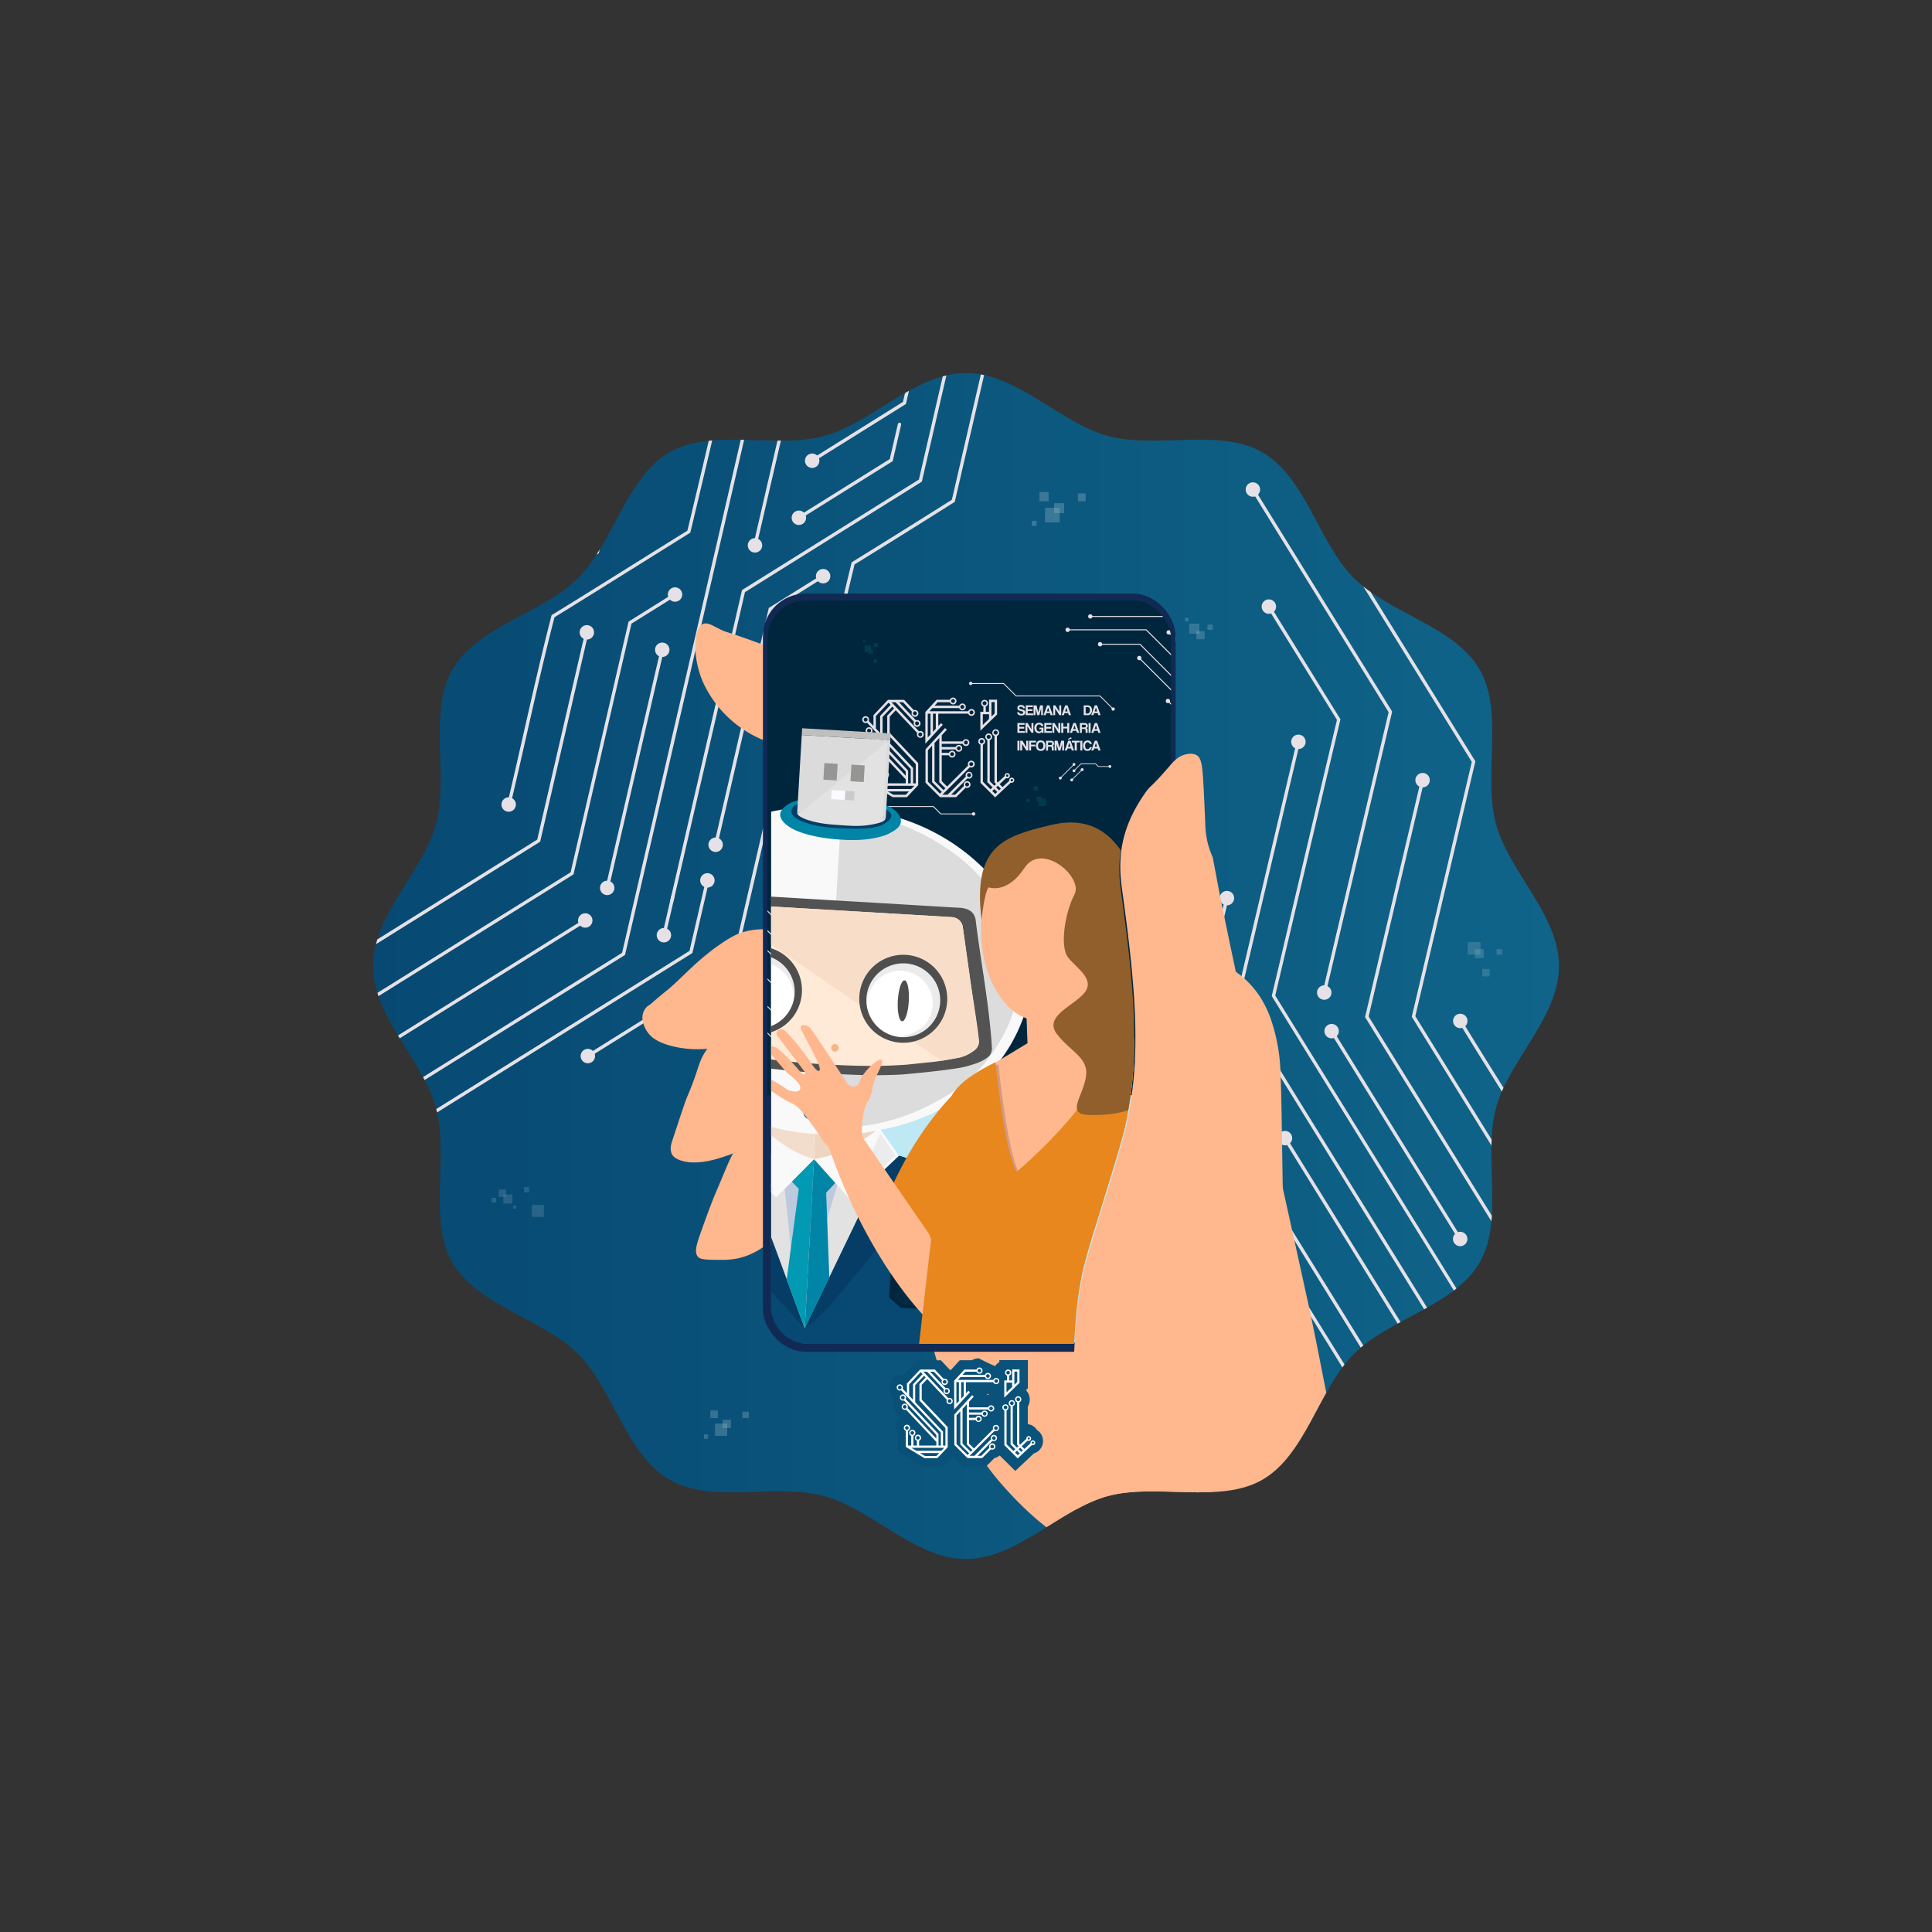 <svg id="Layer_1" data-name="Layer 1" xmlns="http://www.w3.org/2000/svg" xmlns:xlink="http://www.w3.org/1999/xlink" viewBox="0 0 2000 2000"><rect x="0" y="0" width="2000" height="2000" fill="#333333" stroke="none"/><defs><style>.cls-1{fill:#fff;}.cls-2{fill:none;}.cls-3{fill:url(#linear-gradient);}.cls-4{opacity:0.17;}.cls-5{clip-path:url(#clip-path);}.cls-6{clip-path:url(#clip-path-2);}.cls-7{clip-path:url(#clip-path-3);}.cls-8{clip-path:url(#clip-path-4);}.cls-9{opacity:0.26;}.cls-10{opacity:0.5;}.cls-11{opacity:0.47;}.cls-12{opacity:0.3;}.cls-13{opacity:0.62;}.cls-14{clip-path:url(#clip-path-5);}.cls-15{clip-path:url(#clip-path-6);}.cls-16{clip-path:url(#clip-path-7);}.cls-17{clip-path:url(#clip-path-8);}.cls-18{clip-path:url(#clip-path-9);}.cls-19{clip-path:url(#clip-path-10);}.cls-20{clip-path:url(#clip-path-11);}.cls-21{clip-path:url(#clip-path-12);}.cls-22{clip-path:url(#clip-path-13);}.cls-23{clip-path:url(#clip-path-14);}.cls-24{opacity:0.64;}.cls-25{clip-path:url(#clip-path-15);}.cls-26{clip-path:url(#clip-path-16);}.cls-27{clip-path:url(#clip-path-17);}.cls-28{clip-path:url(#clip-path-18);}.cls-29{clip-path:url(#clip-path-19);}.cls-30{clip-path:url(#clip-path-20);}.cls-31{fill:#e5e1e6;}.cls-32{fill:#ffb78e;}.cls-33{fill:#bee9f4;stroke:#102a54;stroke-miterlimit:10;stroke-width:9.5px;}.cls-34{clip-path:url(#clip-path-22);}.cls-35{clip-path:url(#clip-path-23);}.cls-36{fill:#00263e;}.cls-37{fill:#003b4d;}.cls-38{opacity:0.11;}.cls-39{fill:#7dc1cc;}.cls-40{clip-path:url(#clip-path-24);}.cls-41{fill:#0a557a;}.cls-42{fill:#074972;}.cls-43{fill:#e2e2e2;}.cls-44{fill:#bdcade;}.cls-45{fill:#063d66;}.cls-46{fill:#0299b2;}.cls-47{fill:#0085a6;}.cls-48{fill:#01253d;}.cls-49{fill:#022b42;}.cls-50{fill:#f9f9f9;}.cls-51{fill:#ececec;}.cls-52{fill:#d5d5d5;}.cls-53{fill:#dcdcdc;}.cls-54{fill:#f2ddcc;}.cls-55{fill:#eed5c0;}.cls-56{fill:#535353;}.cls-57{fill:#ffe9d7;}.cls-58{fill:#f8dec8;}.cls-59{fill:#ebebeb;}.cls-60{fill:#4e4e4e;}.cls-61{fill:#f0b888;}.cls-62{fill:#555;}.cls-63{fill:#7f7f7f;}.cls-64{fill:#dbdbdb;}.cls-65{fill:#959593;}.cls-66{fill:#fbfbff;}.cls-67{fill:#cacacf;}.cls-68{fill:#bfbfbf;}.cls-69{fill:#e8871e;}.cls-70{opacity:0.2;}.cls-71{fill:#202560;}.cls-72{fill:#905f2b;}.cls-73{fill:url(#linear-gradient-2);}</style><linearGradient id="linear-gradient" x1="386.17" y1="1000" x2="1613.83" y2="1000" gradientUnits="userSpaceOnUse"><stop offset="0" stop-color="#074972"/><stop offset="1" stop-color="#106489"/></linearGradient><clipPath id="clip-path"><rect id="SVGID" class="cls-1" x="1185.57" y="643.71" width="13.58" height="13.58"/></clipPath><clipPath id="clip-path-2"><rect id="SVGID-2" data-name="SVGID" class="cls-1" x="1211.79" y="658.8" width="5.67" height="5.67"/></clipPath><clipPath id="clip-path-3"><rect id="SVGID-3" data-name="SVGID" class="cls-1" x="1238.7" y="653.52" width="8.11" height="8.11"/></clipPath><clipPath id="clip-path-4"><rect id="SVGID-4" data-name="SVGID" class="cls-1" x="1226.8" y="639.66" width="3.47" height="3.47"/></clipPath><clipPath id="clip-path-5"><rect id="SVGID-5" data-name="SVGID" class="cls-1" x="1208.26" y="1347" width="17.24" height="17.24"/></clipPath><clipPath id="clip-path-6"><rect id="SVGID-6" data-name="SVGID" class="cls-1" x="1219.11" y="1341.42" width="11.68" height="11.68"/></clipPath><clipPath id="clip-path-7"><rect id="SVGID-7" data-name="SVGID" class="cls-1" x="1201.49" y="1328.05" width="10.76" height="10.77"/></clipPath><clipPath id="clip-path-8"><rect id="SVGID-8" data-name="SVGID" class="cls-1" x="1192.27" y="1362.66" width="5.57" height="5.57"/></clipPath><clipPath id="clip-path-9"><rect id="SVGID-9" data-name="SVGID" class="cls-1" x="1247.58" y="1329.77" width="9.05" height="9.05"/></clipPath><clipPath id="clip-path-10"><rect id="SVGID-10" data-name="SVGID" class="cls-1" x="740.37" y="1473.87" width="12.39" height="12.39"/></clipPath><clipPath id="clip-path-11"><rect id="SVGID-11" data-name="SVGID" class="cls-1" x="748.17" y="1469.86" width="8.39" height="8.4"/></clipPath><clipPath id="clip-path-12"><rect id="SVGID-12" data-name="SVGID" class="cls-1" x="735.5" y="1460.25" width="7.74" height="7.74"/></clipPath><clipPath id="clip-path-13"><rect id="SVGID-13" data-name="SVGID" class="cls-1" x="728.87" y="1485.13" width="4.01" height="4.01"/></clipPath><clipPath id="clip-path-14"><rect id="SVGID-14" data-name="SVGID" class="cls-1" x="768.63" y="1461.48" width="6.5" height="6.51"/></clipPath><clipPath id="clip-path-15"><rect id="SVGID-15" data-name="SVGID" class="cls-1" x="1081.98" y="525.83" width="14.88" height="14.88"/></clipPath><clipPath id="clip-path-16"><rect id="SVGID-16" data-name="SVGID" class="cls-1" x="1091.35" y="521.01" width="10.08" height="10.08"/></clipPath><clipPath id="clip-path-17"><rect id="SVGID-17" data-name="SVGID" class="cls-1" x="1076.14" y="509.47" width="9.29" height="9.3"/></clipPath><clipPath id="clip-path-18"><rect id="SVGID-18" data-name="SVGID" class="cls-1" x="1068.18" y="539.35" width="4.81" height="4.81"/></clipPath><clipPath id="clip-path-19"><rect id="SVGID-19" data-name="SVGID" class="cls-1" x="1115.93" y="510.96" width="7.81" height="7.81"/></clipPath><clipPath id="clip-path-20"><path class="cls-2" d="M1613.83,1000c0,52.9-52.17,98.23-65.21,147-13.5,50.48,8.62,115.75-16.95,160-25.94,44.83-93.77,58.16-130.15,94.55s-49.72,104.21-94.55,130.15c-44.2,25.57-109.47,3.45-160,16.95-48.79,13-94.12,65.21-147,65.21s-98.23-52.17-147-65.21c-50.48-13.5-115.75,8.62-160-16.95-44.83-25.94-58.16-93.77-94.55-130.15S494.27,1351.8,468.33,1307c-25.57-44.2-3.45-109.47-16.95-160-13-48.79-65.21-94.12-65.21-147s52.17-98.23,65.21-147c13.5-50.48-8.62-115.75,16.95-160,25.94-44.83,93.77-58.16,130.15-94.55S648.2,494.27,693,468.33c44.2-25.57,109.47-3.45,160-16.95,48.79-13,94.12-65.21,147-65.21s98.23,52.17,147,65.21c50.48,13.5,115.75-8.62,160,16.95,44.83,25.94,58.16,93.77,94.55,130.15S1505.73,648.2,1531.67,693c25.57,44.2,3.45,109.47,16.95,160C1561.66,901.77,1613.83,947.1,1613.83,1000Z"/></clipPath><clipPath id="clip-path-22"><rect class="cls-2" x="794.54" y="621.63" width="417.73" height="775.35" rx="39.32"/></clipPath><clipPath id="clip-path-23"><rect id="SVGID-21" data-name="SVGID" class="cls-2" x="619.58" y="597.56" width="801.34" height="536.22" rx="24.04"/></clipPath><clipPath id="clip-path-24"><path id="SVGID-22" data-name="SVGID" class="cls-2" d="M1120.14,1319c1.57-7.65,4-18.52,22.06-76.47,20.86-67,22.31-75.64,23.59-81.8a412.87,412.87,0,0,0,8.37-86c.15-50-7.91-109.36-13.31-149.14-1.76-12.89-4.8-34.22,2.66-59.35,5.7-19.19,15.52-33.82,19.78-40.07,7-10.25,4.54-4.07,26.38-29.43.32-.36.66-.76,1-1.17v-131a38.92,38.92,0,0,0-38.81-38.81H837.09a38.92,38.92,0,0,0-38.81,38.81v687.83a38.93,38.93,0,0,0,38.81,38.82h274.77C1113.66,1362.58,1114.94,1344.21,1120.14,1319Z"/></clipPath><linearGradient id="linear-gradient-2" x1="920.27" y1="1464.43" x2="1079.73" y2="1464.43" gradientUnits="userSpaceOnUse"><stop offset="0" stop-color="#095078"/><stop offset="1" stop-color="#0a537a"/></linearGradient></defs><title>parede</title><path class="cls-3" d="M1613.83,1000c0,52.9-52.17,98.23-65.21,147-13.5,50.48,8.62,115.75-16.95,160-25.94,44.83-93.77,58.16-130.15,94.55s-49.72,104.21-94.55,130.15c-44.2,25.57-109.47,3.45-160,16.95-48.79,13-94.12,65.21-147,65.21s-98.23-52.17-147-65.21c-50.48-13.5-115.75,8.62-160-16.95-44.83-25.94-58.16-93.77-94.55-130.15S494.27,1351.8,468.33,1307c-25.57-44.2-3.45-109.47-16.95-160-13-48.79-65.21-94.12-65.21-147s52.17-98.23,65.21-147c13.5-50.48-8.62-115.75,16.95-160,25.94-44.83,93.77-58.16,130.15-94.55S648.2,494.27,693,468.33c44.2-25.57,109.47-3.45,160-16.95,48.79-13,94.12-65.21,147-65.21s98.23,52.17,147,65.21c50.48,13.5,115.75-8.62,160,16.95,44.83,25.94,58.16,93.77,94.55,130.15S1505.73,648.2,1531.67,693c25.57,44.2,3.45,109.47,16.95,160C1561.66,901.77,1613.83,947.1,1613.83,1000Z"/><g class="cls-4"><rect id="SVGID-23" data-name="SVGID" class="cls-1" x="1185.57" y="643.71" width="13.58" height="13.58"/><g class="cls-5"><rect class="cls-1" x="1185.57" y="643.71" width="13.58" height="13.58"/></g></g><g class="cls-4"><rect id="SVGID-24" data-name="SVGID" class="cls-1" x="1211.79" y="658.8" width="5.67" height="5.67"/><g class="cls-6"><rect class="cls-1" x="1211.79" y="658.8" width="5.67" height="5.67"/></g></g><g class="cls-4"><rect class="cls-1" x="1231.16" y="645.69" width="10.3" height="10.3"/><rect id="SVGID-25" data-name="SVGID" class="cls-1" x="1231.16" y="645.69" width="10.3" height="10.3"/></g><g class="cls-4"><rect id="SVGID-26" data-name="SVGID" class="cls-1" x="1238.7" y="653.52" width="8.11" height="8.11"/><g class="cls-7"><rect class="cls-1" x="1238.7" y="653.52" width="8.11" height="8.11"/></g></g><g class="cls-4"><rect class="cls-1" x="1250.11" y="646.69" width="5.25" height="5.25"/><rect id="SVGID-27" data-name="SVGID" class="cls-1" x="1250.11" y="646.69" width="5.25" height="5.25"/></g><g class="cls-4"><rect id="SVGID-28" data-name="SVGID" class="cls-1" x="1226.8" y="639.66" width="3.47" height="3.47"/><g class="cls-8"><rect class="cls-1" x="1226.8" y="639.66" width="3.47" height="3.47"/></g></g><g class="cls-9"><g class="cls-10"><rect class="cls-1" x="550.78" y="1247.47" width="12.07" height="12.07"/><rect id="SVGID-29" data-name="SVGID" class="cls-1" x="550.78" y="1247.47" width="12.07" height="12.07"/></g><g class="cls-10"><rect class="cls-1" x="542.55" y="1229.02" width="5.04" height="5.04"/><rect id="SVGID-30" data-name="SVGID" class="cls-1" x="542.55" y="1229.02" width="5.04" height="5.04"/></g><g class="cls-10"><rect class="cls-1" x="521.22" y="1236.55" width="9.16" height="9.16"/><rect id="SVGID-31" data-name="SVGID" class="cls-1" x="521.22" y="1236.55" width="9.16" height="9.16"/></g><g class="cls-10"><rect class="cls-1" x="516.46" y="1231.54" width="7.21" height="7.21"/><rect id="SVGID-32" data-name="SVGID" class="cls-1" x="516.46" y="1231.54" width="7.21" height="7.21"/></g><g class="cls-10"><rect class="cls-1" x="508.86" y="1240.16" width="4.67" height="4.67"/><rect id="SVGID-33" data-name="SVGID" class="cls-1" x="508.86" y="1240.16" width="4.67" height="4.67"/></g><g class="cls-10"><rect class="cls-1" x="531.17" y="1247.99" width="3.08" height="3.08"/><rect id="SVGID-34" data-name="SVGID" class="cls-1" x="531.17" y="1247.99" width="3.08" height="3.08"/></g></g><g class="cls-11"><g class="cls-12"><rect class="cls-1" x="1519.65" y="975.37" width="12.79" height="12.79"/><rect id="SVGID-35" data-name="SVGID" class="cls-1" x="1519.65" y="975.38" width="12.79" height="12.79"/></g><g class="cls-12"><rect class="cls-1" x="1527" y="982.65" width="9.04" height="9.04"/><rect id="SVGID-36" data-name="SVGID" class="cls-1" x="1527" y="982.65" width="9.04" height="9.04"/></g><g class="cls-12"><rect class="cls-1" x="1549.37" y="982.65" width="5.52" height="5.52"/><rect id="SVGID-37" data-name="SVGID" class="cls-1" x="1549.37" y="982.65" width="5.52" height="5.52"/></g><g class="cls-12"><rect class="cls-1" x="1534.4" y="1003.09" width="7.52" height="7.52"/><rect id="SVGID-38" data-name="SVGID" class="cls-1" x="1534.4" y="1003.09" width="7.52" height="7.52"/></g></g><g class="cls-13"><g class="cls-12"><rect id="SVGID-39" data-name="SVGID" class="cls-1" x="1208.26" y="1347" width="17.24" height="17.24"/><g class="cls-14"><rect class="cls-1" x="1208.26" y="1347" width="17.23" height="17.23"/></g></g><g class="cls-12"><rect id="SVGID-40" data-name="SVGID" class="cls-1" x="1219.11" y="1341.42" width="11.68" height="11.68"/><g class="cls-15"><rect class="cls-1" x="1219.11" y="1341.42" width="11.68" height="11.68"/></g></g><g class="cls-12"><rect id="SVGID-41" data-name="SVGID" class="cls-1" x="1201.49" y="1328.05" width="10.76" height="10.77"/><g class="cls-16"><rect class="cls-1" x="1201.49" y="1328.05" width="10.77" height="10.77"/></g></g><g class="cls-12"><rect id="SVGID-42" data-name="SVGID" class="cls-1" x="1192.27" y="1362.66" width="5.57" height="5.57"/><g class="cls-17"><rect class="cls-1" x="1192.27" y="1362.66" width="5.57" height="5.57"/></g></g><g class="cls-12"><rect id="SVGID-43" data-name="SVGID" class="cls-1" x="1247.58" y="1329.77" width="9.05" height="9.05"/><g class="cls-18"><rect class="cls-1" x="1247.58" y="1329.77" width="9.05" height="9.05"/></g></g></g><g class="cls-13"><g class="cls-12"><rect id="SVGID-44" data-name="SVGID" class="cls-1" x="740.37" y="1473.87" width="12.39" height="12.39"/><g class="cls-19"><rect class="cls-1" x="740.37" y="1473.87" width="12.39" height="12.39"/></g></g><g class="cls-12"><rect id="SVGID-45" data-name="SVGID" class="cls-1" x="748.17" y="1469.86" width="8.39" height="8.4"/><g class="cls-20"><rect class="cls-1" x="748.17" y="1469.86" width="8.39" height="8.39"/></g></g><g class="cls-12"><rect id="SVGID-46" data-name="SVGID" class="cls-1" x="735.5" y="1460.25" width="7.74" height="7.74"/><g class="cls-21"><rect class="cls-1" x="735.5" y="1460.25" width="7.74" height="7.74"/></g></g><g class="cls-12"><rect id="SVGID-47" data-name="SVGID" class="cls-1" x="728.87" y="1485.13" width="4.01" height="4.01"/><g class="cls-22"><rect class="cls-1" x="728.87" y="1485.13" width="4.01" height="4.01"/></g></g><g class="cls-12"><rect id="SVGID-48" data-name="SVGID" class="cls-1" x="768.63" y="1461.48" width="6.5" height="6.51"/><g class="cls-23"><rect class="cls-1" x="768.63" y="1461.48" width="6.5" height="6.5"/></g></g></g><g class="cls-24"><g class="cls-12"><rect id="SVGID-49" data-name="SVGID" class="cls-1" x="1081.98" y="525.83" width="14.88" height="14.88"/><g class="cls-25"><rect class="cls-1" x="1081.98" y="525.83" width="14.88" height="14.88"/></g></g><g class="cls-12"><rect id="SVGID-50" data-name="SVGID" class="cls-1" x="1091.35" y="521.01" width="10.08" height="10.08"/><g class="cls-26"><rect class="cls-1" x="1091.35" y="521.01" width="10.08" height="10.08"/></g></g><g class="cls-12"><rect id="SVGID-51" data-name="SVGID" class="cls-1" x="1076.14" y="509.47" width="9.29" height="9.3"/><g class="cls-27"><rect class="cls-1" x="1076.14" y="509.47" width="9.29" height="9.29"/></g></g><g class="cls-12"><rect id="SVGID-52" data-name="SVGID" class="cls-1" x="1068.18" y="539.35" width="4.81" height="4.81"/><g class="cls-28"><rect class="cls-1" x="1068.18" y="539.35" width="4.81" height="4.81"/></g></g><g class="cls-12"><rect id="SVGID-53" data-name="SVGID" class="cls-1" x="1115.93" y="510.96" width="7.81" height="7.81"/><g class="cls-29"><rect class="cls-1" x="1115.93" y="510.96" width="7.81" height="7.81"/></g></g></g><g class="cls-30"><circle class="cls-31" cx="1656.15" cy="1197.36" r="7.48"/><circle class="cls-31" cx="1650.41" cy="1339.39" r="7.48"/><path class="cls-31" d="M1648.94,1340.3l-20.34-32.89.16-.69L1654.62,1197a1.73,1.73,0,1,1,3.36.79l-25.69,109,19.59,31.67a1.73,1.73,0,1,1-2.94,1.82Z"/><path class="cls-31" d="M1683.92,1564.56c-35.88-58-71.91-116.58-107.27-174.86l-.37-.61.17-.69c4.79-20.12,9.61-40.61,14.28-60.43,7.72-32.81,15.71-66.74,23.8-100-20.75-35.47-42.88-70.9-64.27-105.17-13.25-21.22-27-43.16-40.2-64.91a1.73,1.73,0,1,1,3-1.79c13.24,21.72,26.93,43.66,40.18,64.87,21.53,34.49,43.79,70.15,64.67,105.86l.35.6-.16.68c-8.14,33.49-16.18,67.64-24,100.67-4.61,19.6-9.38,39.85-14.12,59.75,35.23,58.06,71.14,116.44,106.89,174.23q36,58.24,71.59,115.46c18.82,30.32,38.29,61.67,57.41,92.54a1.73,1.73,0,1,1-2.94,1.82c-19.12-30.87-38.58-62.22-57.41-92.54Q1720.08,1622.95,1683.92,1564.56Z"/><path class="cls-31" d="M1496.57,1753.68l-92.22-149.1.15-.69c9-39.31,18.42-79.13,27.9-118.36-25.31-42-51.61-84.33-77.05-125.28-18.28-29.43-37.19-59.86-55.58-89.93a1.73,1.73,0,1,1,2.94-1.81h0c18.38,30.06,37.29,60.48,55.57,89.91,25.56,41.16,52,83.71,77.43,125.92l.37.61-.17.69c-9.48,39.21-18.86,79-27.89,118.32l91.47,147.89a1.72,1.72,0,1,1-2.93,1.82Z"/><circle class="cls-31" cx="1300.41" cy="1268.16" r="7.48"/><circle class="cls-31" cx="1511.67" cy="1056.89" r="7.48"/><circle class="cls-31" cx="1507.36" cy="1479.22" r="7.48"/><circle class="cls-31" cx="1539.15" cy="1530.83" r="7.48"/><circle class="cls-31" cx="1446.97" cy="1453.96" r="7.48"/><circle class="cls-31" cx="1330.21" cy="1178.18" r="7.48"/><circle class="cls-31" cx="1421.26" cy="1411.97" r="7.48"/><circle class="cls-31" cx="1270.12" cy="929.72" r="7.48"/><circle class="cls-31" cx="1344.1" cy="767.92" r="7.48"/><circle class="cls-31" cx="1310.31" cy="1146" r="7.48"/><path class="cls-31" d="M1785.59,1789.55q-234.4-379-468.72-757.8l-.38-.61.16-.7c9.68-40.82,19.45-82.32,28.89-122.45,12.55-53.33,25.52-108.47,38.47-162.77-23.59-38.13-48-77.54-72-116.36a1.73,1.73,0,1,1,2.94-1.81h0c24.11,39,48.62,78.65,72.32,117l.38.61-.17.7c-13,54.51-26,109.89-38.63,163.45-9.39,39.9-19.09,81.16-28.72,121.76l468.35,757.19a1.73,1.73,0,1,1-2.94,1.82Z"/><circle class="cls-31" cx="1313.53" cy="627.95" r="7.48"/><path class="cls-31" d="M1578.24,1241.36l-116.8-188.83.17-.69,62-263.11-147.8-238.94a1.73,1.73,0,0,1,2.94-1.82l148.55,240.16-.17.7-62,263.1,116,187.61a1.73,1.73,0,1,1-2.94,1.82Z"/><circle class="cls-31" cx="1579.71" cy="1240.45" r="7.48"/><circle class="cls-31" cx="1377.29" cy="548.88" r="7.48"/><circle class="cls-31" cx="1542.45" cy="1332.53" r="7.48"/><circle class="cls-31" cx="1472.66" cy="807.61" r="7.48"/><path class="cls-31" d="M1541,1333.44a1.75,1.75,0,0,1-.21-1.31l12.43-52.74-140.12-226.53.17-.7L1471,807.22a1.73,1.73,0,1,1,3.37.79l-57.57,244.25,140.12,226.53-12.76,54.13a1.72,1.72,0,0,1-2.07,1.29A1.76,1.76,0,0,1,1541,1333.44Z"/><circle class="cls-31" cx="1296.98" cy="506.77" r="7.48"/><circle class="cls-31" cx="1370.85" cy="1027.5" r="7.48"/><path class="cls-31" d="M1369.38,1028.41a1.74,1.74,0,0,1-.21-1.31l68.32-289.88-142-229.55a1.72,1.72,0,1,1,2.93-1.81l142.74,230.76-.16.7-68.49,290.58a1.72,1.72,0,0,1-2.07,1.28A1.76,1.76,0,0,1,1369.38,1028.41Z"/><circle class="cls-31" cx="1378.49" cy="1067.44" r="7.48"/><circle class="cls-31" cx="1511.57" cy="1282.59" r="7.48"/><path class="cls-31" d="M1510.1,1283.5l-134.46-217.38a1.73,1.73,0,0,1,2.94-1.82L1513,1281.69a1.73,1.73,0,0,1-2.94,1.81Z"/><circle class="cls-31" cx="1519.52" cy="1426.93" r="7.48"/><circle class="cls-31" cx="1652.6" cy="1642.09" r="7.48"/><path class="cls-31" d="M1651.13,1643l-134.46-217.38a1.73,1.73,0,0,1,2.94-1.82l134.46,217.38a1.73,1.73,0,1,1-2.94,1.82Z"/><path class="cls-31" d="M1500,1622.13l-20.35-32.89.17-.7,25.86-109.72a1.73,1.73,0,0,1,3.36.79l-25.7,109,19.59,31.67a1.72,1.72,0,1,1-2.93,1.82Z"/><path class="cls-31" d="M1531.94,1673.78l-20.34-32.89.16-.7,25.86-109.72a1.73,1.73,0,0,1,3.37.79l-25.7,109,19.59,31.67a1.73,1.73,0,0,1-2.94,1.82Z"/><path class="cls-31" d="M1445.65,1454.9a1.72,1.72,0,0,1-.21-1.3l14.61-62-131.4-212.45a1.73,1.73,0,0,1,2.94-1.82L1463.74,1391l-14.94,63.39a1.73,1.73,0,0,1-3.15.51Z"/><path class="cls-31" d="M1419.7,1412.94l-192.06-310.51.16-.69,40.64-172.42a1.73,1.73,0,1,1,3.36.79l-40.47,171.72,191.31,309.29a1.73,1.73,0,0,1-2.94,1.82Z"/><path class="cls-31" d="M1308.68,1146.87l-40.31-65.17.17-.7,73.88-313.48a1.73,1.73,0,1,1,3.36.79l-73.72,312.79,39.56,64a1.73,1.73,0,1,1-2.94,1.82Z"/><circle class="cls-31" cx="1302.3" cy="1074" r="7.48"/><path class="cls-31" d="M1504.89,1695l-61.6-99.58.17-.69,49.35-209.41L1319.87,1105.7a1.73,1.73,0,0,1,2.94-1.82l173.69,280.81-.16.7L1447,1594.79l60.85,98.37a1.73,1.73,0,1,1-2.94,1.81Z"/><path class="cls-31" d="M1322.26,1109.56l-21.43-34.65a1.73,1.73,0,1,1,2.94-1.82l21.43,34.65a1.73,1.73,0,0,1-2.94,1.82Z"/><circle class="cls-31" cx="522.88" cy="631.38" r="7.48"/><circle class="cls-31" cx="626.96" cy="534.56" r="7.48"/><path class="cls-31" d="M628.64,535l-8.71,37.68-.61.38-95.61,59.7a1.73,1.73,0,0,1-1.83-2.93l95-59.32,8.39-36.29a1.72,1.72,0,1,1,3.36.78Z"/><path class="cls-31" d="M761.7,351.08c-15.36,66.46-31,133.41-46.94,199.69l-.17.69-.6.38c-17.57,10.91-35.43,22.07-52.7,32.85C632.71,602.56,603.15,621,574,639c-10.24,39.79-19.47,80.53-28.41,119.93-5.53,24.4-11.26,49.63-17.16,74.4a1.73,1.73,0,0,1-3.36-.8c5.9-24.75,11.62-50,17.15-74.36,9-39.65,18.29-80.65,28.61-120.71l.17-.67.6-.37c29.36-18,59.12-36.64,87.89-54.62,17.08-10.66,34.72-21.69,52.1-32.48,15.87-66,31.47-132.77,46.78-199,10.29-44.49,20.44-88.73,30.46-132.39,8-34.79,16.24-70.75,24.4-106.14a1.72,1.72,0,1,1,3.36.77c-8.16,35.39-16.41,71.36-24.39,106.14C782.15,262.33,772,306.6,761.7,351.08Z"/><path class="cls-31" d="M1027.91,348.7l-39.5,170.81-.6.38C953.72,541.45,919,563.12,884.66,584.3c-11.59,47.63-22.73,96.21-33.5,143.2-7.74,33.77-15.74,68.7-23.85,103a1.73,1.73,0,0,1-3.37-.79h0c8.12-34.29,16.12-69.2,23.86-103,10.82-47.23,22-96.06,33.68-143.94l.16-.69.61-.37c34.33-21.17,69-42.83,103.12-64.38l39.17-169.42a1.73,1.73,0,0,1,3.37.77Z"/><circle class="cls-31" cx="825.34" cy="831.58" r="7.48"/><circle class="cls-31" cx="526.56" cy="832.85" r="7.48"/><circle class="cls-31" cx="826.99" cy="536" r="7.48"/><circle class="cls-31" cx="840.76" cy="476.96" r="7.48"/><circle class="cls-31" cx="852.09" cy="596.46" r="7.48"/><circle class="cls-31" cx="740.82" cy="874.49" r="7.48"/><circle class="cls-31" cx="840.78" cy="644.37" r="7.48"/><circle class="cls-31" cx="608.54" cy="1093.23" r="7.48"/><circle class="cls-31" cx="442.08" cy="1156.04" r="7.48"/><circle class="cls-31" cx="732.29" cy="911.36" r="7.48"/><path class="cls-31" d="M847.93,119.73Q747.54,553.89,647.19,987.87l-.16.7-.61.37c-35.62,22.18-71.77,44.77-106.74,66.62-46.46,29-94.49,59-141.91,88.49-10.1,43.68-20.54,88.83-30.85,133.29a1.72,1.72,0,1,1-3.36-.78h0c10.35-44.7,20.85-90.09,31-134l.16-.7.61-.38c47.62-29.55,95.87-59.7,142.52-88.86,34.77-21.73,70.71-44.19,106.13-66.24Q744.3,552.57,844.56,119a1.73,1.73,0,1,1,3.37.78Z"/><circle class="cls-31" cx="365.24" cy="1276.95" r="7.48"/><path class="cls-31" d="M609.18,655l-50,216.32-.61.38L329.26,1014.85,266,1288.59a1.73,1.73,0,0,1-3.37-.78l63.62-275.13.61-.38L556.12,869.14l49.69-214.93a1.73,1.73,0,0,1,3.37.78Z"/><circle class="cls-31" cx="607.5" cy="654.6" r="7.48"/><circle class="cls-31" cx="264.29" cy="1288.2" r="7.48"/><circle class="cls-31" cx="698.78" cy="615.45" r="7.48"/><circle class="cls-31" cx="378.75" cy="1037.33" r="7.48"/><path class="cls-31" d="M700.47,615.84a1.73,1.73,0,0,1-.77,1.07l-46,28.7-60,259.52-.61.38L379.66,1038.79a1.73,1.73,0,1,1-1.83-2.93L590.69,903l60-259.52L697.87,614a1.73,1.73,0,0,1,2.6,1.86Z"/><circle class="cls-31" cx="291.66" cy="1374.66" r="7.48"/><circle class="cls-31" cx="605.86" cy="952.87" r="7.48"/><path class="cls-31" d="M607.54,953.26a1.76,1.76,0,0,1-.76,1.08L354.15,1112.07l-60.8,263a1.73,1.73,0,1,1-3.37-.77l61.13-264.37.61-.38L605,951.41a1.72,1.72,0,0,1,2.59,1.85Z"/><circle class="cls-31" cx="628.56" cy="919.14" r="7.48"/><circle class="cls-31" cx="685.56" cy="672.65" r="7.48"/><path class="cls-31" d="M687.24,673l-57.58,249a1.74,1.74,0,0,1-2.08,1.29,1.72,1.72,0,0,1-1.29-2.07l57.58-249a1.73,1.73,0,0,1,3.37.78Z"/><circle class="cls-31" cx="781.54" cy="564.56" r="7.48"/><circle class="cls-31" cx="838.54" cy="318.08" r="7.48"/><path class="cls-31" d="M840.22,318.47l-57.58,249a1.73,1.73,0,1,1-3.37-.78l57.59-249a1.72,1.72,0,1,1,3.36.78Z"/><path class="cls-31" d="M932.84,439.7l-8.71,37.68-.6.38-95.62,59.7a1.73,1.73,0,1,1-1.83-2.93l95-59.32,8.39-36.29a1.72,1.72,0,1,1,3.36.78Z"/><path class="cls-31" d="M946.53,380.53l-8.72,37.68-.6.38-95.62,59.7a1.73,1.73,0,0,1-1.83-2.93l95-59.32,8.39-36.29a1.73,1.73,0,0,1,3.37.78Z"/><path class="cls-31" d="M853.69,596.71a1.77,1.77,0,0,1-.77,1.08l-54,33.73L742.61,874.9a1.73,1.73,0,1,1-3.37-.78l56.6-244.77,55.25-34.49a1.72,1.72,0,0,1,2.38.55A1.77,1.77,0,0,1,853.69,596.71Z"/><path class="cls-31" d="M842.57,644.79,760.32,1000.5l-.61.38L609.45,1094.7a1.73,1.73,0,0,1-1.83-2.93l149.65-93.44L839.2,644a1.73,1.73,0,1,1,3.37.78Z"/><path class="cls-31" d="M734.06,911.88l-17.27,74.66-.6.38L443,1157.5a1.72,1.72,0,1,1-1.82-2.93l272.58-170.2,16.94-73.27a1.73,1.73,0,0,1,3.37.78Z"/><circle class="cls-31" cx="687.28" cy="968.12" r="7.48"/><path class="cls-31" d="M980.66,384.53,954.29,498.61l-.61.38-182.49,114-74.07,320.3a1.72,1.72,0,1,1-3.36-.78l74.38-321.69.61-.38L951.24,496.44,977.3,383.75a1.72,1.72,0,0,1,3.36.78Z"/><path class="cls-31" d="M698.15,928.82,689,968.51a1.73,1.73,0,0,1-3.37-.78L694.78,928a1.73,1.73,0,0,1,3.37.78Z"/></g><g class="cls-30"><path class="cls-32" d="M962.56,1379.19c6.47,34.77,20,64.74,20,64.74h0c8,19.46,24.53,59.81,57,95.57,12,13.24,69,77.8,126.4,74,104.29-6.91,156-235.41,159.54-281.31,1.58-20.38,2.31-43.16,2.31-43.16.71-22,.45-36.44,0-64.75-1.09-69.06-1.24-90.79-2.17-110.86-.14-3.23-.16-8.8-.91-16.31a188.84,188.84,0,0,0-8.91-41.46c-6.15-17.78-14.88-30-23.46-38.69-47-47.37-145.43-42.57-246.63,9.25C1045.8,1026.2,914.5,1120.83,962.56,1379.19Z"/><path class="cls-32" d="M799.68,671.15c-5.37-2.08-16.09-6.18-27.75-10.28-9.14-3.21-13.74-4.73-15.52-5.3-7-2.26-6.43-1.83-12.73-5-6.87-3.42-11.54-6.52-15.93-4.63-3.89,1.68-5.65,6.46-6.68,11.31-4.74,22.16,5.42,46.09,6.16,47.78a117.53,117.53,0,0,0,41.11,49.33,119,119,0,0,0,28.77,14.39Q798.4,720,799.68,671.15Z"/><path class="cls-32" d="M801.86,1156.84a133,133,0,0,0-18.49,11.94,137.58,137.58,0,0,0-19.27,18.11c-7.56,8.87-8.46,13.34-24.28,50.49,0,0-4.68,11-14.26,38.15-4.44,12.59-7.07,20.79-3.08,25.43,1.41,1.64,3.72,2.92,14.38,3.15,14,.3,24.3.52,37.38-4.63a75.68,75.68,0,0,0,22.61-13.93Z"/><path class="cls-32" d="M803,1047.39c-10.46.3-31.79,2.5-51.25,17.34a90.29,90.29,0,0,0-18.89,20c-11,15.23-8,19.35-21.58,50.87-1.75,4.08-6.31,17.88-15.41,45.47-1,3-2.94,9.21,0,14.26.78,1.34,3.47,5.29,14.26,7.32,3.5.67,15.52,2.58,37.38-4.62,9.89-3.26,16.49-5.43,24.28-10.79a72.17,72.17,0,0,0,23-26.38Z"/><path class="cls-32" d="M798.14,962.49a72.38,72.38,0,0,0-29.29,2.56c-4,1.23-11,3.76-24.66,13.36-24.24,17-38.86,34.62-53.15,46.31-4.09,3.33-7.87,6.38-12.63,10.47-3,2.61-4.23,3.72-5.65,4.8s-1.81,1.17-2.58,1.79a15,15,0,0,0-4.61,7.54c-1.73,5.74.8,13.51,4.63,19s10.21,10.57,24.66,14.39c37.16,9.81,69.85-4.25,74.07-6.13a118.1,118.1,0,0,0,27.29-17Z"/><rect class="cls-33" x="794.54" y="619.26" width="417.73" height="775.35" rx="39.32"/><g class="cls-34"><g class="cls-35"><rect class="cls-36" x="611.6" y="592.44" width="817.38" height="548.01"/><path class="cls-31" d="M647.36,629.71h-60.9a.56.56,0,0,1-.57-.57.57.57,0,0,1,.57-.57h60.9a.58.58,0,0,1,.57.57.57.57,0,0,1-.57.57"/><path class="cls-31" d="M586.56,631.28a2.14,2.14,0,1,1,2.15-2.14,2.14,2.14,0,0,1-2.15,2.14"/><path class="cls-31" d="M647.25,631.28a2.14,2.14,0,1,0-2.14-2.14,2.14,2.14,0,0,0,2.14,2.14"/><path class="cls-31" d="M691.64,627.81a1.05,1.05,0,0,0-1.14-1h-1a1.14,1.14,0,0,0-1.15,1.14v2.69a1.17,1.17,0,0,0,1.15,1.18h1c.63,0,1.14-.28,1.14-1h1a1.94,1.94,0,0,1-2.07,1.94h-1.15a2.07,2.07,0,0,1-2.07-2.11V628a2.14,2.14,0,0,1,2.14-2.14h1a2,2,0,0,1,2.13,1.95Z"/><path class="cls-31" d="M695.38,629.85v.93a1.14,1.14,0,0,0,1.22,1.05h1.06a.87.87,0,0,0,1-.71h1a2.06,2.06,0,0,1-2,1.66H696.5a2,2,0,0,1-2.11-2V628a2.11,2.11,0,0,1,2.13-2.1h1.05a2.16,2.16,0,0,1,2.15,2.14v1.85Zm3.35-1.92a1.14,1.14,0,0,0-1.16-1.11h-1a1.13,1.13,0,0,0-1.16,1.11v1h3.35Z"/><path class="cls-31" d="M705.17,632.78H703a1.62,1.62,0,0,1-1.62-1.66h1a.72.72,0,0,0,.74.71h2.06a.7.7,0,0,0,.69-.73v-.63a.68.68,0,0,0-.69-.7h-2a1.61,1.61,0,0,1-1.63-1.68v-.54a1.67,1.67,0,0,1,1.71-1.69h1.61a1.73,1.73,0,0,1,1.7,1.7h-1a.75.75,0,0,0-.77-.74h-1.58a.68.68,0,0,0-.7.7v.58a.69.69,0,0,0,.7.71h2a1.58,1.58,0,0,1,1.61,1.67v.62a1.66,1.66,0,0,1-1.7,1.68"/><path class="cls-31" d="M708.69,623.18h1.15v1.14h-1.15Zm.08,2.81h1v6.7h-1Z"/><path class="cls-31" d="M712.83,626v4.74a1.08,1.08,0,0,0,1.11,1.1h1.18a1,1,0,0,0,1.14-1V626h1v6.7h-1v-.49a1.63,1.63,0,0,1-1.31.58h-1a2.07,2.07,0,0,1-2.09-2.1V626Z"/><path class="cls-31" d="M722.36,626.82h-1a1.06,1.06,0,0,0-1.13,1v4.82h-1V626h1v.49a1.65,1.65,0,0,1,1.3-.62h.91a2.38,2.38,0,0,1,1.5.79,2,2,0,0,1,1.67-.79h.8a2.08,2.08,0,0,1,2.07,2.09v4.74h-1V628a1.06,1.06,0,0,0-1.05-1.13h-.88a1.09,1.09,0,0,0-1.14,1.1v4.77h-1v-4.76a1.12,1.12,0,0,0-1-1.11"/><path class="cls-31" d="M665.05,630.71l-3-1.73v-3.45l6.53,3.77v3.45Zm.82-11.79,3-1.72L678.93,623l-10.07,5.81-6.53-3.77,3-1.72,3.54,2L673,623Zm-.55.32,6.53,3.77-3,1.73-3.54-2-3.54,2-3-1.73Zm-6.81,4.25,3,1.72v4.09l3.54,2v3.46L658.51,631Zm0,8.17,7.08,4.09v-4.09l3,1.73v7.54l-10.07-5.82Zm10.62,9.27v-7.54l6.53-3.77v3.45l-3.54,2v4.09Zm10.07-5.82-6.53,3.77v-3.45l6.53-3.77Zm-3-2.36v-3.13l2.72,1.56Zm3-5.81-10.07,5.81V629.3l10.07-5.81Z"/><path class="cls-31" d="M1152.38,734.54a.45.45,0,0,1-.32-.14l-13.52-13.51h-86.72a.45.45,0,0,1-.33-.14L1038.7,708h-33.92a.47.47,0,0,1-.46-.46.46.46,0,0,1,.46-.46h34.11a.42.42,0,0,1,.32.13L1052,720h86.72a.46.46,0,0,1,.33.13l13.65,13.65a.46.46,0,0,1,0,.65.47.47,0,0,1-.33.14"/><path class="cls-31" d="M1004.87,709.23a1.73,1.73,0,1,1,1.73-1.73,1.74,1.74,0,0,1-1.73,1.73"/><path class="cls-31" d="M1151.1,735.24a1.73,1.73,0,0,0,2.44-2.45,1.73,1.73,0,0,0-2.44,2.45"/><path class="cls-31" d="M1007.93,843h-34.1a.44.44,0,0,1-.33-.13L966,835.36h-64.2a.46.46,0,0,1-.32-.13l-13.65-13.65a.46.46,0,0,1,.65-.65L902,834.44h64.2a.51.51,0,0,1,.33.13l7.54,7.54h33.91a.47.47,0,0,1,.47.46.46.46,0,0,1-.47.46"/><path class="cls-31" d="M1007.85,840.84a1.74,1.74,0,1,1-1.73,1.73,1.74,1.74,0,0,1,1.73-1.73"/><path class="cls-31" d="M889.4,820.09a1.73,1.73,0,0,0-2.45,2.45,1.73,1.73,0,0,0,2.45-2.45"/><path class="cls-31" d="M1109.48,807.8a.36.36,0,0,1-.28-.11.39.39,0,0,1,0-.56l10.74-10.74a.39.39,0,0,1,.55,0,.4.4,0,0,1,0,.56l-10.74,10.74a.35.35,0,0,1-.27.11"/><path class="cls-31" d="M1119.17,795.63a1.47,1.47,0,0,1,2.09,0,1.48,1.48,0,1,1-2.09,2.09,1.47,1.47,0,0,1,0-2.09"/><path class="cls-31" d="M1108.43,806.37a1.47,1.47,0,1,0,2.09,2.08,1.47,1.47,0,0,0-2.09-2.08"/><path class="cls-31" d="M1097.64,805.87a.39.39,0,0,1-.27-.67l14.14-14.14a.39.39,0,0,1,.55,0,.38.38,0,0,1,0,.55l-14.14,14.15a.41.41,0,0,1-.28.11"/><path class="cls-31" d="M1110.74,790.29a1.49,1.49,0,0,1,2.09,0,1.48,1.48,0,0,1-2.09,2.09,1.49,1.49,0,0,1,0-2.09"/><path class="cls-31" d="M1096.6,804.44a1.47,1.47,0,0,0,2.09,2.08,1.47,1.47,0,1,0-2.09-2.08"/><path class="cls-31" d="M1111.79,798.29a.43.43,0,0,1-.28-.11.4.4,0,0,1,0-.56l7.2-7.2a.39.39,0,0,1,.28-.11h15.17a.39.39,0,0,1,.27.11l2.68,2.68h11.82a.4.4,0,0,1,0,.79h-12a.39.39,0,0,1-.28-.12l-2.68-2.68h-14.84l-7.09,7.09a.39.39,0,0,1-.27.11"/><path class="cls-31" d="M1148.93,792a1.48,1.48,0,1,1-1.47,1.47,1.47,1.47,0,0,1,1.47-1.47"/><path class="cls-31" d="M1110.74,796.86a1.47,1.47,0,1,0,2.09,2.08,1.47,1.47,0,0,0-2.09-2.08"/><path class="cls-31" d="M952.71,756.72a3.49,3.49,0,0,0-1.41.3L922.94,727h4.21l19.1,20.24a3.46,3.46,0,0,0-.43,1.7,3.54,3.54,0,1,0,3.54-3.55,3.69,3.69,0,0,0-1.2.21L930.62,727h4.22l9.24,9.79a3.54,3.54,0,1,0,3.11-1.84,3.58,3.58,0,0,0-1.19.21q-5-5.34-10.07-10.67H919.2l-15,15.86v11.17l-4.86-5.15a3.58,3.58,0,0,0,.3-1.42,3.54,3.54,0,1,0-3.54,3.54,3.48,3.48,0,0,0,1.47-.33L942.77,796v14.91H940.1V797.77l-37.38-39.63a3.59,3.59,0,0,0,.48-1.78,3.54,3.54,0,1,0-3.54,3.54,3.67,3.67,0,0,0,1.1-.17l36.82,39v4.3l-32.72-34.69a3.43,3.43,0,0,0,.37-1.57,3.54,3.54,0,1,0-3.54,3.54,3.66,3.66,0,0,0,1.33-.25l34.56,36.64v4.18H918v-5.54a3.54,3.54,0,1,0-2.51,0v5.53h-3.93V799.85a3.54,3.54,0,1,0-2.52,0v11.06h-3.64v-16.8a3.54,3.54,0,1,0-2.52,0v18.36L924,825.22H938.8l11.73-12.4V789.94q-14.76-15.66-29.53-31.3V741.88l6.28-6.65,22.22,23.55a3.49,3.49,0,0,0-.33,1.48,3.54,3.54,0,1,0,3.54-3.54m-3.35-9.88a2,2,0,1,1-2.05,2,2,2,0,0,1,2.05-2m-2.17-10.44a2,2,0,1,1-2.05,2,2,2,0,0,1,2.05-2m-51.07,10.53a2,2,0,1,1,2-2,2,2,0,0,1-2,2m3.54,11.48a2.05,2.05,0,1,1,2.05-2,2.05,2.05,0,0,1-2.05,2m2,10.44a2,2,0,1,1,2-2.05,2.05,2.05,0,0,1-2,2.05m.44,21.95a2,2,0,1,1,2,2.05,2,2,0,0,1-2-2.05m9-49.66v17.67l-4.41-4.68V741.3l13.14-13.92,2.13,2.26-10.86,11.5m3.57,60.93a2,2,0,1,1,2,2,2,2,0,0,1-2-2m-6.44-5.53a2,2,0,1,1,2.05,2.05,2.05,2.05,0,0,1-2.05-2.05m29.44,26.16h-13l-5.6-3.39h21.83Zm5.58-5.91H914.92l-5.56-3.36h37.13Zm-24.81-75.91v18.76q14.78,15.65,29.53,31.3v20h-2.72V795l-31.62-33.52V742.14l10.08-10.66,1.8,1.92Zm34.22,21.43a2,2,0,1,1,2-2,2.05,2.05,0,0,1-2,2"/><path class="cls-31" d="M1005.45,787.44a3.55,3.55,0,0,0-3.54,3.54,3.5,3.5,0,0,0,.32,1.45l-21.79,21.79-5.57-5.57V781.88h7.43a3.54,3.54,0,1,0,.06-2.52h-7.49v-3.52h14.34a3.54,3.54,0,1,0,.06-2.52h-14.4V770h21.75a3.54,3.54,0,1,0,0-2.52H974.87v-6.32l5.31-5.79-1.86-1.7-20.25,22.07v34.48l13.21,13.21h0l1.78,1.78h16.77l9.84-9.84a3.5,3.5,0,0,0,1.49.33,3.54,3.54,0,1,0-3.55-3.54,3.49,3.49,0,0,0,.3,1.41l-9.13,9.12h-4.23l17.05-17a3.54,3.54,0,1,0,1.53-6.73,3.54,3.54,0,0,0-3.54,3.54,3.45,3.45,0,0,0,.28,1.36L981,822.64h-5.4l1.15-1.15,1.78-1.78,25.5-25.5a3.48,3.48,0,0,0,1.44.31,3.54,3.54,0,1,0,0-7.08m-19.81-8.79a2,2,0,1,1-2,2.05,2,2,0,0,1,2-2.05m6.91-6a2,2,0,1,1-2,2,2,2,0,0,1,2-2m7.38-6a2,2,0,1,1-2,2,2,2,0,0,1,2-2m3.2,33.7a2.05,2.05,0,1,1-2,2,2.05,2.05,0,0,1,2-2m-2,9.72a2,2,0,1,1-2,2,2,2,0,0,1,2-2m-28.1,11.53-12.47-12.47V776.67l4.34-4.73v37.75h0l10,10Zm-5.62-13V769.19l4.91-5.34v45.84l6.31,6.31-1.93,1.93Zm38-15.62a2,2,0,1,1,2-2,2,2,0,0,1-2,2"/><path class="cls-31" d="M959.81,767.87l11.44-12.46h0v0l4.72-5.14-1.85-1.71-2.8,3.05V738.78h31a3.55,3.55,0,1,0,0-2.51H962.14l3-3.23h27.83a3.54,3.54,0,1,0,0-2.52H967.41l3.3-3.59H983.3a3.54,3.54,0,1,0,0-2.52H969.6l-11.68,12.73q0,14.93,0,29.87v2.88l1.86-2m45.88-32.39a2,2,0,1,1-2,2,2,2,0,0,1,2-2m-9.45-5.75a2,2,0,1,1-2,2,2,2,0,0,1,2-2m-9.62-6.08a2,2,0,1,1-2,2.05,2.05,2.05,0,0,1,2-2.05m-26.18,15.13h2.86v21.56l-2.86,3.12Zm8.32,15.61-2.94,3.21V738.78h2.94Z"/><path class="cls-31" d="M1047.45,805a2.7,2.7,0,0,0-2.71,2.7,2.53,2.53,0,0,0,.06.56l-6.94,6.52-3.06-3,6.74-6.34a2.57,2.57,0,0,0,1.18.28,2.71,2.71,0,1,0-2.71-2.71,2.34,2.34,0,0,0,0,.38l-7,6.61-1-1v-47.2a3.54,3.54,0,1,0-2.52,0v48.14l1.65,1.75-1.8,1.69-4.74-4.72V766.19a3.55,3.55,0,1,0-2.52-.12v43.59l5.42,5.4-2.16,2-7.84-7.81V770.85a3.55,3.55,0,1,0-2.51,0v39.49l15.14,15.09,16.25-15.27a2.67,2.67,0,0,0,1,.21,2.71,2.71,0,0,0,0-5.41m-4.73-3.24a1.21,1.21,0,1,1-1.21,1.21,1.21,1.21,0,0,1,1.21-1.21m-14-43.27a2.05,2.05,0,1,1,2,2,2.05,2.05,0,0,1-2-2m-7.26,4.38a2.05,2.05,0,1,1,2,2,2,2,0,0,1-2-2M1033,813.42l3.06,3.05-1.8,1.69-3.07-3Zm-3.64,3.42,3.06,3-2.17,2-3.06-3Zm-15.09-49.29a2,2,0,1,1,2,2,2,2,0,0,1-2-2m33.21,41.32a1.21,1.21,0,1,1,1.2-1.21,1.21,1.21,0,0,1-1.2,1.21"/><path class="cls-31" d="M1014.88,756.43l1.83-1.79,15.47-15V724.3h-8.34v12.53h-3.35v-5.51a3.54,3.54,0,1,0-2.52,0v5.51h-3.14v2.52h0Zm2.3-28.41a2.05,2.05,0,1,1,2.05,2,2.05,2.05,0,0,1-2.05-2m12.48-1.2v11.72l-3.3,3.21V726.82Zm-5.82,12.53v4.85l-6.44,6.26V739.35Z"/><path class="cls-31" d="M1059,733.18a1.6,1.6,0,0,0-.57-1.16,2.35,2.35,0,0,0-1.45-.38,2.52,2.52,0,0,0-1.36.3,1,1,0,0,0-.45.89,1,1,0,0,0,.35.78,3.32,3.32,0,0,0,1.22.5l1.65.42a8.44,8.44,0,0,1,1.35.46,3.83,3.83,0,0,1,.63.36,2.07,2.07,0,0,1,.5.48,2.47,2.47,0,0,1,.34.69,3.23,3.23,0,0,1,.12.93,3.19,3.19,0,0,1-.3,1.44,2.71,2.71,0,0,1-.84,1,3.68,3.68,0,0,1-1.28.59,6.32,6.32,0,0,1-1.62.19,6.67,6.67,0,0,1-1.73-.21,3.61,3.61,0,0,1-1.34-.63,2.91,2.91,0,0,1-.88-1.06,3.31,3.31,0,0,1-.34-1.49h2a1.54,1.54,0,0,0,.64,1.23,2.64,2.64,0,0,0,1.62.45,2.44,2.44,0,0,0,1.46-.37,1.25,1.25,0,0,0,.51-1.06,1,1,0,0,0-.07-.41.88.88,0,0,0-.24-.35,2.09,2.09,0,0,0-.48-.29,5.78,5.78,0,0,0-.78-.23l-1.6-.38a6.54,6.54,0,0,1-1.18-.4,3.06,3.06,0,0,1-1.26-1,2.51,2.51,0,0,1-.43-1.54,3.4,3.4,0,0,1,.23-1.26,2.61,2.61,0,0,1,.69-1,3.32,3.32,0,0,1,1.16-.64,5.3,5.3,0,0,1,1.63-.23,5.2,5.2,0,0,1,1.7.25,3.62,3.62,0,0,1,1.26.68,3.2,3.2,0,0,1,.8,1.06,3.61,3.61,0,0,1,.31,1.34Z"/><path class="cls-31" d="M1061.82,740.32V730.19h7.44V732h-5.38v2.17h5v1.78h-5v2.61h5.63v1.8Z"/><path class="cls-31" d="M1077.78,740.32v-6.94l-1.9,6.94h-2.1l-1.88-6.91v6.91h-2V730.19h3.12l1.83,7.43,1.83-7.43h3v10.13Z"/><path class="cls-31" d="M1087.57,740.32l-.64-2.09h-3.74l-.72,2.09h-2.24l3.62-10.13h2.45l3.57,10.13Zm-2.52-7.86h0l-1.3,4h2.58Z"/><path class="cls-31" d="M1096.65,740.32l-4.34-6.81v6.81h-2V730.19h2.24l4,6.51v-6.51h2v10.13Z"/><path class="cls-31" d="M1106.4,740.32l-.64-2.09H1102l-.72,2.09h-2.24l3.61-10.13h2.46l3.57,10.13Zm-2.52-7.86h0l-1.29,4h2.58Z"/><path class="cls-31" d="M1121.84,740.32V730.19h3.92a5.08,5.08,0,0,1,1.89.34,4.14,4.14,0,0,1,1.49,1,4.59,4.59,0,0,1,1,1.55,5.85,5.85,0,0,1,.35,2.08,6.72,6.72,0,0,1-.32,2.11,4.5,4.5,0,0,1-.89,1.63,3.91,3.91,0,0,1-1.39,1.06,4.33,4.33,0,0,1-1.78.37Zm3.81-1.72a2.32,2.32,0,0,0,2-.87,4.42,4.42,0,0,0,.62-2.58,6.27,6.27,0,0,0-.15-1.47,2.36,2.36,0,0,0-.5-1,2,2,0,0,0-.87-.56,4.12,4.12,0,0,0-1.3-.18h-1.57v6.66Z"/><path class="cls-31" d="M1137,740.32l-.64-2.09h-3.74l-.71,2.09h-2.25l3.62-10.13h2.46l3.57,10.13Zm-2.51-7.86h0l-1.3,4h2.58Z"/><path class="cls-31" d="M1053.23,758.63V748.5h7.44v1.77h-5.38v2.16h5v1.79h-5v2.61h5.63v1.8Z"/><path class="cls-31" d="M1067.87,758.63l-4.33-6.81v6.81h-2V748.5h2.24l4,6.51V748.5h2v10.13Z"/><path class="cls-31" d="M1078.36,758.63l0-1a2.41,2.41,0,0,1-1.18,1,4.51,4.51,0,0,1-1.86.36,4,4,0,0,1-1.9-.45,4.67,4.67,0,0,1-1.45-1.21,5.56,5.56,0,0,1-.92-1.74,6.58,6.58,0,0,1-.32-2,6.79,6.79,0,0,1,.32-2.1,5,5,0,0,1,1-1.72,4.28,4.28,0,0,1,1.55-1.15,5.25,5.25,0,0,1,2.17-.42,5.49,5.49,0,0,1,1.69.26,4.36,4.36,0,0,1,1.37.72,3.5,3.5,0,0,1,.94,1.09,3.32,3.32,0,0,1,.42,1.39H1078a1.53,1.53,0,0,0-.25-.66,2,2,0,0,0-.5-.54,2.51,2.51,0,0,0-.71-.37,2.62,2.62,0,0,0-.83-.13,2.49,2.49,0,0,0-2,1,4.27,4.27,0,0,0-.77,2.77,5.06,5.06,0,0,0,.16,1.26,3.44,3.44,0,0,0,.5,1.14,2.69,2.69,0,0,0,.88.83,2.34,2.34,0,0,0,1.26.32,2.58,2.58,0,0,0,1-.18,2.47,2.47,0,0,0,.79-.5,2.57,2.57,0,0,0,.53-.74,2.27,2.27,0,0,0,.19-.9h-2.25v-1.69h4.23v5.45Z"/><path class="cls-31" d="M1081.08,758.63V748.5h7.44v1.77h-5.38v2.16h5v1.79h-5v2.61h5.63v1.8Z"/><path class="cls-31" d="M1095.72,758.63l-4.33-6.81v6.81h-2V748.5h2.24l4,6.51V748.5h2v10.13Z"/><path class="cls-31" d="M1104.73,758.63v-4.55h-4v4.55h-2.12V748.5h2.12v3.81h4V748.5h2.14v10.13Z"/><path class="cls-31" d="M1114.88,758.63l-.65-2.09h-3.73l-.72,2.09h-2.24l3.61-10.13h2.46l3.57,10.13Zm-2.52-7.86h0l-1.29,4h2.57Z"/><path class="cls-31" d="M1123.78,758.63V756a1.41,1.41,0,0,0-.33-1,1.88,1.88,0,0,0-1.26-.31h-2.25v4h-2.06V748.5H1123a3.42,3.42,0,0,1,1.27.22,3.11,3.11,0,0,1,1,.61,2.73,2.73,0,0,1,.63.93,3,3,0,0,1,.22,1.17,2.71,2.71,0,0,1-.39,1.45,2.08,2.08,0,0,1-1.12.89,1.7,1.7,0,0,1,1,.66,2.5,2.5,0,0,1,.29,1.33v2.87Zm-3.84-8.38V753h2.65a1.62,1.62,0,0,0,1.21-.38,1.37,1.37,0,0,0,.35-1,1.42,1.42,0,0,0-.35-1,1.45,1.45,0,0,0-1.13-.38Z"/><path class="cls-31" d="M1126.92,758.63V748.5H1129v10.13Z"/><path class="cls-31" d="M1137,758.63l-.64-2.09h-3.74l-.71,2.09h-2.25l3.62-10.13h2.46l3.57,10.13Zm-2.51-7.86h0l-1.3,4h2.58Z"/><path class="cls-31" d="M1053.23,776.93V766.8h2.12v10.13Z"/><path class="cls-31" d="M1062.47,776.93l-4.34-6.8v6.8h-2V766.8h2.25l4,6.52V766.8h2v10.13Z"/><path class="cls-31" d="M1067.38,772.66v4.27h-2.12V766.8h7.22v1.77h-5.1v2.31h4.46v1.78Z"/><path class="cls-31" d="M1077.32,777.28a4.65,4.65,0,0,1-3.61-1.37,5.67,5.67,0,0,1-1.25-3.95,7.48,7.48,0,0,1,.32-2.3,4.71,4.71,0,0,1,.94-1.74,4.18,4.18,0,0,1,1.53-1.08,6,6,0,0,1,4.14,0,4,4,0,0,1,1.52,1.09,5.13,5.13,0,0,1,.93,1.75,8,8,0,0,1,.32,2.33,5.63,5.63,0,0,1-1.24,4A4.71,4.71,0,0,1,1077.32,777.28Zm0-1.81a2.76,2.76,0,0,0,1.07-.21,2.25,2.25,0,0,0,.88-.62,2.93,2.93,0,0,0,.58-1.08,4.79,4.79,0,0,0,.22-1.55,4.54,4.54,0,0,0-.7-2.73,2.39,2.39,0,0,0-2-.94,2.44,2.44,0,0,0-2.06.94,4.4,4.4,0,0,0-.71,2.73,4,4,0,0,0,.72,2.63A2.59,2.59,0,0,0,1077.32,775.47Z"/><path class="cls-31" d="M1088.79,776.93v-2.61a1.4,1.4,0,0,0-.34-1,1.85,1.85,0,0,0-1.25-.31h-2.26v4h-2.06V766.8H1088a3.69,3.69,0,0,1,1.28.22,3,3,0,0,1,1,.62,2.33,2.33,0,0,1,.63.93,3,3,0,0,1,.23,1.16,2.72,2.72,0,0,1-.39,1.46,2.11,2.11,0,0,1-1.12.89,1.67,1.67,0,0,1,.95.66,2.48,2.48,0,0,1,.28,1.33v2.86Zm-3.85-8.37v2.7h2.66a1.58,1.58,0,0,0,1.2-.38,1.35,1.35,0,0,0,.35-1,1.39,1.39,0,0,0-.34-1,1.49,1.49,0,0,0-1.14-.38Z"/><path class="cls-31" d="M1099.62,776.93V770l-1.89,6.94h-2.1l-1.88-6.91v6.91h-2V766.8h3.11l1.84,7.43,1.83-7.43h3v10.13Z"/><path class="cls-31" d="M1109.5,776.93l-.64-2.09h-3.74l-.71,2.09h-2.25l3.62-10.13h2.45l3.57,10.13ZM1106,765.86l-.48-.84,3.16-1.85.72,1.25Zm.94,3.22h0l-1.3,4h2.58Z"/><path class="cls-31" d="M1112.54,776.93v-8.36h-3V766.8h8.24v1.77h-3.07v8.36Z"/><path class="cls-31" d="M1118.32,776.93V766.8h2.12v10.13Z"/><path class="cls-31" d="M1130.18,773.46a5.94,5.94,0,0,1-.54,1.57,4.22,4.22,0,0,1-.92,1.2,3.84,3.84,0,0,1-1.29.78,4.67,4.67,0,0,1-1.62.27A5.11,5.11,0,0,1,1124,777a3.91,3.91,0,0,1-1.49-1,5,5,0,0,1-1-1.65,6.69,6.69,0,0,1-.36-2.3,7.58,7.58,0,0,1,.33-2.31,4.84,4.84,0,0,1,.94-1.74,4,4,0,0,1,1.48-1.09,5.33,5.33,0,0,1,3.68-.1,4.17,4.17,0,0,1,1.33.78,3.76,3.76,0,0,1,.88,1.17,4.07,4.07,0,0,1,.41,1.43h-2.12a2.4,2.4,0,0,0-.83-1.35,2.36,2.36,0,0,0-3.32.47,4.72,4.72,0,0,0-.63,2.62,4.78,4.78,0,0,0,.62,2.63,2.06,2.06,0,0,0,1.85.94,2.2,2.2,0,0,0,1.52-.51,2.75,2.75,0,0,0,.79-1.47Z"/><path class="cls-31" d="M1137,776.93l-.64-2.09h-3.74l-.71,2.09h-2.25l3.62-10.13h2.46l3.57,10.13Zm-2.51-7.85h0l-1.3,4h2.58Z"/><circle class="cls-31" cx="659.64" cy="1063.74" r="3.09"/><path class="cls-31" d="M659.6,1064.3a.51.51,0,0,1-.37-.15l-32.8-32.8H611a.52.52,0,1,1,0-1h15.9l33.1,33.1a.5.5,0,0,1,0,.73A.51.51,0,0,1,659.6,1064.3Z"/><path class="cls-31" d="M689.49,1044c-10.6,0-21.29-.07-31.87-.33h-.21l-.15-.14c-10-10.15-20.26-20.41-30.19-30.33-5.9-5.89-12-12-18-18-28.1-.24-56.46-.31-84.58-.31-18.88,0-37.64,0-56.16.06-14.75,0-30,0-45,.06a.52.52,0,1,1,0-1c15,0,30.26,0,45-.06,18.51,0,37.28-.06,56.16-.06,28.2,0,56.62.07,84.8.31h.21l.15.16c6,6,12.19,12.2,18.14,18.15,9.87,9.87,20.08,20.08,30.05,30.18,17,.42,34.3.34,51,.27,10.34,0,21-.09,31.55,0a.52.52,0,1,1,0,1h0c-10.52-.07-21.21,0-31.55,0C702.49,1044,696,1044,689.49,1044Z"/><path class="cls-31" d="M644.86,923.84c-12.69,0-25.5-.05-38.18-.19h-.21l-.15-.15c-11.74-11.87-23.71-23.85-35.59-35.59h-72a.52.52,0,0,1,0-1h72.39l.15.15c11.88,11.75,23.85,23.72,35.6,35.6,20.29.24,40.92.2,60.87.16,14.32,0,29.13-.06,43.71,0a.53.53,0,0,1,.51.53.51.51,0,0,1-.52.51h0c-14.57-.07-29.38,0-43.7,0C660.22,923.82,652.56,923.84,644.86,923.84Z"/><circle class="cls-31" cx="712.11" cy="923.28" r="3.09"/><circle class="cls-31" cx="740.44" cy="1043.49" r="3.09"/><circle class="cls-31" cx="592.91" cy="950.14" r="3.09"/><circle class="cls-31" cx="567.85" cy="950.09" r="3.09"/><circle class="cls-31" cx="614.92" cy="934.4" r="3.09"/><circle class="cls-31" cx="737.26" cy="953.33" r="3.09"/><circle class="cls-31" cx="635.27" cy="934.5" r="3.09"/><circle class="cls-31" cx="837.67" cy="986.23" r="3.09"/><circle class="cls-31" cx="878.47" cy="1047.42" r="3.09"/><circle class="cls-31" cx="752.9" cy="953.33" r="3.09"/><path class="cls-31" d="M934.32,1067.62H877.25l-.15-.15c-16.33-16.42-33-33-49-49.11-12-12-24.43-24.41-36.64-36.64H423.31a.53.53,0,0,1-.52-.52.52.52,0,0,1,.52-.52H791.85l.16.15c12.25,12.29,24.72,24.75,36.78,36.8,16,16,32.61,32.59,48.89,49h56.64a.52.52,0,1,1,0,1Z"/><circle class="cls-31" cx="934.32" cy="1067.11" r="3.09"/><path class="cls-31" d="M948.25,1107.23H831.6l-.15-.15L752.38,1028H661.12a.52.52,0,1,1,0-1h91.69l.15.15L832,1106.2H948.25a.52.52,0,1,1,0,1Z"/><circle class="cls-31" cx="661.12" cy="1027.5" r="3.09"/><circle class="cls-31" cx="948.25" cy="1106.72" r="3.09"/><circle class="cls-31" cx="636.85" cy="994.38" r="3.09"/><circle class="cls-31" cx="836.56" cy="1083.98" r="3.09"/><path class="cls-31" d="M836.56,1084.5a.51.51,0,0,1-.37-.15l-73.41-73.41H652.68l-16.2-16.2a.52.52,0,0,1,.73-.73l15.9,15.89h110.1l.16.16,73.55,73.55a.51.51,0,0,1,0,.74A.51.51,0,0,1,836.56,1084.5Z"/><circle class="cls-31" cx="980.52" cy="1087.64" r="3.09"/><circle class="cls-31" cx="781.39" cy="1000.38" r="3.09"/><path class="cls-31" d="M980.52,1088.16H868.44l-.15-.15L781,1000.75a.51.51,0,0,1,0-.74.52.52,0,0,1,.73,0l87.11,87.11H980.52a.52.52,0,0,1,.52.52A.52.52,0,0,1,980.52,1088.16Z"/><circle class="cls-31" cx="765.69" cy="994.38" r="3.09"/><circle class="cls-31" cx="661.12" cy="994.38" r="3.09"/><path class="cls-31" d="M766.77,994.9H661.12a.52.52,0,0,1-.52-.52.52.52,0,0,1,.52-.52H766.77a.52.52,0,0,1,.52.52A.52.52,0,0,1,766.77,994.9Z"/><circle class="cls-31" cx="608.65" cy="965.78" r="3.09"/><circle class="cls-31" cx="504.07" cy="965.78" r="3.09"/><path class="cls-31" d="M609.73,966.3H504.07a.52.52,0,1,1,0-1H609.73a.52.52,0,1,1,0,1Z"/><path class="cls-31" d="M592.91,950.66a.53.53,0,0,1-.37-.15l-32.79-32.8H544.27a.52.52,0,0,1-.52-.52.52.52,0,0,1,.52-.52h15.91l33.1,33.1a.52.52,0,0,1-.37.89Z"/><path class="cls-31" d="M567.81,950.66a.51.51,0,0,1-.37-.15l-32.8-32.8H519.17a.52.52,0,0,1-.52-.52.52.52,0,0,1,.52-.52h15.9l33.1,33.1a.51.51,0,0,1,0,.74A.51.51,0,0,1,567.81,950.66Z"/><path class="cls-31" d="M737.26,953.8H633.49l-19-19a.53.53,0,0,1,0-.74.52.52,0,0,1,.73,0l18.68,18.68H737.26a.52.52,0,0,1,0,1Z"/><path class="cls-31" d="M837.67,986.75a.48.48,0,0,1-.36-.16L785.68,935H635.27a.52.52,0,0,1,0-1H786.11l.15.15L838,985.86a.52.52,0,0,1,0,.73A.49.49,0,0,1,837.67,986.75Z"/><path class="cls-31" d="M878.47,1047.94a.51.51,0,0,1-.37-.15l-94-94H753a.52.52,0,1,1,0-1h31.59l.15.15,94.14,94.14a.51.51,0,0,1,0,.74A.51.51,0,0,1,878.47,1047.94Z"/><circle class="cls-31" cx="779.95" cy="966.17" r="3.09"/><path class="cls-31" d="M765,966.68H628.58l-.15-.15-62.94-62.94H517.6a.52.52,0,0,1,0-1h48.32l.15.15L629,965.65H765a.52.52,0,1,1,0,1Z"/><path class="cls-31" d="M780,966.68H763.11a.52.52,0,1,1,0-1H780a.52.52,0,1,1,0,1Z"/><circle class="cls-31" cx="1338.39" cy="669.35" r="2.25"/><circle class="cls-31" cx="1373.76" cy="693.26" r="2.25"/><path class="cls-31" d="M1373.76,693.78h-11.61l-.16-.16-23.94-23.94a.52.52,0,0,1,0-.73.53.53,0,0,1,.74,0l23.79,23.79h11.18a.52.52,0,0,1,.52.52A.52.52,0,0,1,1373.76,693.78Z"/><path class="cls-31" d="M1436.57,720.27c-20.48,0-41.14,0-61.61-.22h-.21l-.15-.16c-4.39-4.4-8.86-8.87-13.19-13.19-7.16-7.16-14.56-14.56-21.79-21.89-12.33-.3-24.88-.25-37-.19-7.51,0-15.28.06-22.93,0a.52.52,0,0,1,0-1c7.64,0,15.41,0,22.92,0,12.21-.05,24.84-.11,37.26.2h.21l.15.15c7.26,7.37,14.72,14.82,21.93,22l13,13c20.4.18,41,.23,61.39.23,13.72,0,27.35,0,40.81,0,10.72,0,21.8,0,32.71,0a.52.52,0,0,1,.52.52.52.52,0,0,1-.52.52c-10.91,0-22,0-32.71,0C1463.93,720.25,1450.29,720.27,1436.57,720.27Z"/><path class="cls-31" d="M1455.28,798h-52.66l-.15-.15c-8.61-8.51-17.3-17.2-25.83-25.82-14.72-.17-29.69-.14-44.17-.12-10.41,0-21.17.05-31.76,0a.51.51,0,0,1-.51-.52.52.52,0,0,1,.52-.52h0c10.58.06,21.34,0,31.75,0,14.55,0,29.6-.06,44.4.11h.21l.15.15c8.52,8.61,17.21,17.3,25.82,25.82h52.23a.52.52,0,1,1,0,1Z"/><circle class="cls-31" cx="1300.26" cy="771.41" r="2.25"/><circle class="cls-31" cx="1279.68" cy="684.06" r="2.25"/><circle class="cls-31" cx="1386.88" cy="751.89" r="2.25"/><circle class="cls-31" cx="1405.08" cy="751.93" r="2.25"/><circle class="cls-31" cx="1370.88" cy="763.33" r="2.25"/><circle class="cls-31" cx="1281.99" cy="749.58" r="2.25"/><circle class="cls-31" cx="1356.09" cy="763.26" r="2.25"/><circle class="cls-31" cx="1209.02" cy="725.67" r="2.25"/><circle class="cls-31" cx="1179.38" cy="681.21" r="2.25"/><circle class="cls-31" cx="1270.62" cy="749.58" r="2.25"/><path class="cls-31" d="M1510.11,729.85H1242.26l-.15-.15c-8.9-8.92-18-18-26.72-26.73-11.64-11.63-23.68-23.66-35.5-35.54H1138.8a.52.52,0,0,1-.52-.52.52.52,0,0,1,.52-.52h41.52l.15.15c11.88,11.94,24,24,35.65,35.7,8.71,8.7,17.72,17.7,26.57,26.57h267.42a.52.52,0,0,1,.52.52A.52.52,0,0,1,1510.11,729.85Z"/><circle class="cls-31" cx="1138.8" cy="666.9" r="2.25"/><path class="cls-31" d="M1337.32,696.2h-66.69l-.15-.15-57.42-57.41h-84.39a.52.52,0,0,1,0-1h84.82l.16.15,57.41,57.41h66.26a.52.52,0,0,1,.51.52A.51.51,0,0,1,1337.32,696.2Z"/><circle class="cls-31" cx="1337.32" cy="695.68" r="2.25"/><circle class="cls-31" cx="1128.67" cy="638.12" r="2.25"/><circle class="cls-31" cx="1354.95" cy="719.75" r="2.25"/><circle class="cls-31" cx="1209.83" cy="654.64" r="2.25"/><path class="cls-31" d="M1355,720.27a.53.53,0,0,1-.37-.15l-11.5-11.51h-80l-.15-.15L1209.47,655a.53.53,0,0,1,0-.74.52.52,0,0,1,.73,0l53.3,53.3h80l11.81,11.81a.52.52,0,0,1-.37.89Z"/><circle class="cls-31" cx="1105.23" cy="651.98" r="2.25"/><circle class="cls-31" cx="1249.92" cy="715.39" r="2.25"/><path class="cls-31" d="M1249.92,715.91a.53.53,0,0,1-.37-.15L1186.3,652.5h-81.07a.52.52,0,0,1-.52-.52.52.52,0,0,1,.52-.52h81.5l.15.16,63.41,63.4a.53.53,0,0,1,0,.74A.55.55,0,0,1,1249.92,715.91Z"/><circle class="cls-31" cx="1261.33" cy="719.75" r="2.25"/><circle class="cls-31" cx="1337.32" cy="719.75" r="2.25"/><path class="cls-31" d="M1337.32,720.27h-76.78a.52.52,0,0,1,0-1h76.78a.52.52,0,0,1,0,1Z"/><circle class="cls-31" cx="1375.44" cy="740.53" r="2.25"/><circle class="cls-31" cx="1451.43" cy="740.53" r="2.25"/><path class="cls-31" d="M1451.43,741h-76.77a.52.52,0,1,1,0-1h76.77a.52.52,0,1,1,0,1Z"/><path class="cls-31" d="M1422.22,776.35H1410.6l-.15-.15-23.94-23.94a.52.52,0,0,1,0-.73.5.5,0,0,1,.73,0L1411,775.32h11.19a.52.52,0,1,1,0,1Z"/><path class="cls-31" d="M1440.46,776.35h-11.62l-.15-.15-23.94-23.94a.52.52,0,0,1,0-.73.5.5,0,0,1,.73,0l23.79,23.79h11.19a.52.52,0,1,1,0,1Z"/><path class="cls-31" d="M1370.92,763.81a.51.51,0,0,1-.37-.15L1357,750.13h-75a.52.52,0,0,1-.52-.52.52.52,0,0,1,.52-.52h75.46l13.83,13.84a.5.5,0,0,1,0,.73A.51.51,0,0,1,1370.92,763.81Z"/><path class="cls-31" d="M1356.09,763.81H1246.43l-.15-.15L1208.66,726a.51.51,0,0,1,0-.74.52.52,0,0,1,.73,0l37.47,37.47h109.23a.52.52,0,0,1,.52.52A.52.52,0,0,1,1356.09,763.81Z"/><path class="cls-31" d="M1270.59,750.13h-23l-.15-.15L1179,681.57a.5.5,0,0,1,0-.73.52.52,0,0,1,.73,0L1248,749.09h22.59a.52.52,0,0,1,.52.52A.52.52,0,0,1,1270.59,750.13Z"/><circle class="cls-31" cx="1250.97" cy="740.25" r="2.25"/><path class="cls-31" d="M1441.6,786.61h-35.17l-.15-.15-45.7-45.69h-98.74a.52.52,0,0,1,0-1H1361l.16.15,45.69,45.7h34.74a.52.52,0,1,1,0,1Z"/><path class="cls-31" d="M1263.2,740.77H1251a.52.52,0,0,1,0-1h12.23a.52.52,0,0,1,0,1Z"/><rect class="cls-37" x="904.48" y="682.93" width="3.34" height="3.34"/><rect id="SVGID-54" data-name="SVGID" class="cls-37" x="904.48" y="682.93" width="3.34" height="3.34"/><rect class="cls-37" x="893.62" y="662.5" width="2.06" height="2.06"/><rect id="SVGID-55" data-name="SVGID" class="cls-37" x="893.62" y="662.5" width="2.06" height="2.06"/><rect class="cls-37" x="904.48" y="665.91" width="3.98" height="3.98"/><rect id="SVGID-56" data-name="SVGID" class="cls-37" x="904.48" y="665.91" width="3.98" height="3.98"/><rect class="cls-37" x="899.21" y="672.42" width="4.31" height="4.31"/><rect id="SVGID-57" data-name="SVGID" class="cls-37" x="899.21" y="672.42" width="4.31" height="4.31"/><rect class="cls-37" x="895.09" y="668.41" width="6.37" height="6.37"/><rect id="SVGID-58" data-name="SVGID" class="cls-37" x="895.09" y="668.41" width="6.37" height="6.37"/><rect class="cls-37" x="719.34" y="734.92" width="3.32" height="3.32"/><rect id="SVGID-59" data-name="SVGID" class="cls-37" x="719.34" y="734.92" width="3.32" height="3.32"/><rect class="cls-37" x="725.96" y="725.88" width="2.44" height="2.44"/><rect id="SVGID-60" data-name="SVGID" class="cls-37" x="725.96" y="725.88" width="2.44" height="2.44"/><rect class="cls-37" x="716.07" y="725.88" width="3.99" height="3.99"/><rect id="SVGID-61" data-name="SVGID" class="cls-37" x="716.07" y="725.88" width="3.99" height="3.99"/><rect class="cls-37" x="712.83" y="722.67" width="5.65" height="5.65"/><rect id="SVGID-62" data-name="SVGID" class="cls-37" x="712.83" y="722.67" width="5.65" height="5.65"/><rect class="cls-37" x="1388.42" y="1082.21" width="4.32" height="4.32"/><rect id="SVGID-63" data-name="SVGID" class="cls-37" x="1388.42" y="1082.21" width="4.32" height="4.32"/><rect class="cls-37" x="1380.97" y="1095.11" width="3.17" height="3.17"/><rect id="SVGID-64" data-name="SVGID" class="cls-37" x="1380.97" y="1095.11" width="3.17" height="3.17"/><rect class="cls-37" x="1391.81" y="1093.09" width="5.19" height="5.19"/><rect id="SVGID-65" data-name="SVGID" class="cls-37" x="1391.81" y="1093.09" width="5.19" height="5.19"/><rect class="cls-37" x="1393.87" y="1095.11" width="7.35" height="7.35"/><rect id="SVGID-66" data-name="SVGID" class="cls-37" x="1393.87" y="1095.11" width="7.35" height="7.35"/><rect class="cls-37" x="1069.96" y="814.12" width="4.32" height="4.32"/><rect id="SVGID-67" data-name="SVGID" class="cls-37" x="1069.96" y="814.12" width="4.32" height="4.32"/><rect class="cls-37" x="1062.51" y="827.02" width="3.17" height="3.17"/><rect id="SVGID-68" data-name="SVGID" class="cls-37" x="1062.51" y="827.02" width="3.17" height="3.17"/><rect class="cls-37" x="1073.34" y="825" width="5.19" height="5.19"/><rect id="SVGID-69" data-name="SVGID" class="cls-37" x="1073.34" y="825" width="5.19" height="5.19"/><rect class="cls-37" x="1075.41" y="827.02" width="7.35" height="7.35"/><rect id="SVGID-70" data-name="SVGID" class="cls-37" x="1075.41" y="827.02" width="7.35" height="7.35"/><rect class="cls-37" x="1266.13" y="905.82" width="1.93" height="1.93"/><rect id="SVGID-71" data-name="SVGID" class="cls-37" x="1266.13" y="905.82" width="1.93" height="1.93"/><rect class="cls-37" x="1279.1" y="909.73" width="2.92" height="2.92"/><rect id="SVGID-72" data-name="SVGID" class="cls-37" x="1279.1" y="909.73" width="2.92" height="2.92"/><rect class="cls-37" x="1272.75" y="913.53" width="4.51" height="4.51"/><rect id="SVGID-73" data-name="SVGID" class="cls-37" x="1272.75" y="913.53" width="4.51" height="4.51"/><rect class="cls-37" x="1268.55" y="909.17" width="5.73" height="5.73"/><rect id="SVGID-74" data-name="SVGID" class="cls-37" x="1268.55" y="909.17" width="5.73" height="5.73"/><rect class="cls-37" x="1149.13" y="1099.14" width="1.93" height="1.93"/><rect id="SVGID-75" data-name="SVGID" class="cls-37" x="1149.13" y="1099.14" width="1.93" height="1.93"/><rect class="cls-37" x="1162.1" y="1103.05" width="2.92" height="2.92"/><rect id="SVGID-76" data-name="SVGID" class="cls-37" x="1162.09" y="1103.05" width="2.92" height="2.92"/><rect class="cls-37" x="1155.75" y="1106.85" width="4.51" height="4.51"/><rect id="SVGID-77" data-name="SVGID" class="cls-37" x="1155.75" y="1106.85" width="4.51" height="4.51"/><rect class="cls-37" x="1151.55" y="1102.5" width="5.73" height="5.73"/><rect id="SVGID-78" data-name="SVGID" class="cls-37" x="1151.55" y="1102.5" width="5.73" height="5.73"/><rect class="cls-37" x="745.01" y="1105.25" width="1.93" height="1.93"/><rect id="SVGID-79" data-name="SVGID" class="cls-37" x="745.01" y="1105.25" width="1.93" height="1.93"/><rect class="cls-37" x="757.97" y="1109.16" width="2.92" height="2.92"/><rect id="SVGID-80" data-name="SVGID" class="cls-37" x="757.97" y="1109.16" width="2.92" height="2.92"/><rect class="cls-37" x="751.62" y="1112.96" width="4.51" height="4.51"/><rect id="SVGID-81" data-name="SVGID" class="cls-37" x="751.62" y="1112.96" width="4.51" height="4.51"/><rect class="cls-37" x="747.43" y="1108.61" width="5.73" height="5.73"/><rect id="SVGID-82" data-name="SVGID" class="cls-37" x="747.43" y="1108.61" width="5.73" height="5.73"/><rect class="cls-37" x="809.28" y="918.35" width="2.01" height="2.01"/><rect id="SVGID-83" data-name="SVGID" class="cls-37" x="809.28" y="918.35" width="2.01" height="2.01"/><rect class="cls-37" x="822.79" y="922.43" width="3.04" height="3.04"/><rect id="SVGID-84" data-name="SVGID" class="cls-37" x="822.79" y="922.43" width="3.04" height="3.04"/><rect class="cls-37" x="816.18" y="926.39" width="4.7" height="4.7"/><rect id="SVGID-85" data-name="SVGID" class="cls-37" x="816.18" y="926.39" width="4.7" height="4.7"/><rect class="cls-37" x="811.81" y="921.85" width="5.97" height="5.97"/><rect id="SVGID-86" data-name="SVGID" class="cls-37" x="811.81" y="921.85" width="5.97" height="5.97"/><rect class="cls-37" x="1295.49" y="922.04" width="3.23" height="3.23"/><rect id="SVGID-87" data-name="SVGID" class="cls-37" x="1295.5" y="922.04" width="3.23" height="3.23"/><rect class="cls-37" x="1280.55" y="913.44" width="7.73" height="7.73"/><rect id="SVGID-88" data-name="SVGID" class="cls-37" x="1280.55" y="913.44" width="7.73" height="7.73"/><rect class="cls-37" x="1000.41" y="1028.54" width="3.23" height="3.23"/><rect id="SVGID-89" data-name="SVGID" class="cls-37" x="1000.41" y="1028.54" width="3.23" height="3.23"/><rect class="cls-37" x="991.39" y="1016.81" width="7.73" height="7.73"/><rect id="SVGID-90" data-name="SVGID" class="cls-37" x="981.37" y="1040.7" width="7.73" height="7.73"/><rect class="cls-37" x="1317.88" y="632.67" width="1.86" height="1.86"/><rect id="SVGID-91" data-name="SVGID" class="cls-37" x="1317.88" y="632.67" width="1.86" height="1.86"/><rect class="cls-37" x="1304.43" y="627.95" width="2.81" height="2.81"/><rect id="SVGID-92" data-name="SVGID" class="cls-37" x="1304.43" y="627.95" width="2.81" height="2.81"/><rect class="cls-37" x="1309.02" y="622.75" width="4.35" height="4.35"/><rect id="SVGID-93" data-name="SVGID" class="cls-37" x="1309.02" y="622.75" width="4.35" height="4.35"/><rect class="cls-37" x="1311.89" y="625.78" width="5.52" height="5.52"/><rect id="SVGID-94" data-name="SVGID" class="cls-37" x="1311.89" y="625.78" width="5.52" height="5.52"/><rect class="cls-37" x="1285.28" y="624.67" width="3.04" height="3.04"/><rect id="SVGID-95" data-name="SVGID" class="cls-37" x="1285.28" y="624.67" width="3.04" height="3.04"/><rect class="cls-37" x="1295.1" y="628.52" width="7.28" height="7.28"/><rect id="SVGID-96" data-name="SVGID" class="cls-37" x="1295.1" y="628.52" width="7.28" height="7.28"/><g class="cls-38"><g class="cls-10"><rect class="cls-37" x="635.37" y="919.08" width="2.62" height="2.62"/><rect id="SVGID-97" data-name="SVGID" class="cls-37" x="635.37" y="919.08" width="2.61" height="2.62"/></g><g class="cls-10"><rect class="cls-37" x="623.28" y="912.12" width="6.26" height="6.26"/><rect id="SVGID-98" data-name="SVGID" class="cls-37" x="623.28" y="912.12" width="6.26" height="6.26"/></g></g><rect class="cls-37" x="1360.18" y="809.23" width="1.9" height="1.9"/><rect id="SVGID-99" data-name="SVGID" class="cls-37" x="1360.18" y="809.23" width="1.9" height="1.9"/><rect class="cls-37" x="1366.32" y="811.64" width="4.55" height="4.55"/><rect id="SVGID-100" data-name="SVGID" class="cls-37" x="1366.32" y="811.64" width="4.55" height="4.55"/></g></g><path class="cls-32" d="M1412.66,1749.14c9.74-90.94,5.15-135.2-1.54-158.77-1-3.39-6.69-24.76-15.44-55.1-3-10.25-6.45-23.07-10.76-40.47-10.51-42.4-13.59-62.6-24.67-117.15-3.88-19.14-12.35-57.46-29.28-134.11,0,0-57.89-262-70.91-331.41-.12-.63-4.62-24.66-4.62-24.66a84.85,84.85,0,0,1-5.78-17.34,89.34,89.34,0,0,1-1.93-16.57s-1-25-2.06-43.68c-1.11-19.3-2.39-25.56-7.19-28.26-3.61-2-7.86-1.28-10-.9-8.5,1.5-13.84,7.77-17.21,11.69-22.13,25.68-19.65,19.43-26.72,29.8-4.32,6.34-14.27,21.15-20,40.59-7.56,25.46-4.47,47.06-2.7,60.12,5.48,40.3,13.64,100.38,13.49,151.06a417.67,417.67,0,0,1-8.48,87.09c-1.29,6.24-2.77,15-23.89,82.86-18.26,58.7-20.76,69.71-22.35,77.46-5.36,26-6.61,44.83-8.48,74.76-5.85,93.76,1.3,181.77,10.79,209.63a106,106,0,0,1,5.4,23.9,116.56,116.56,0,0,1-.77,28.51c-3.39,24.68-12.4,46.48-18.5,59.35,21.66,6,44.54,11.48,68.59,16.18A931,931,0,0,0,1412.66,1749.14Z"/><path class="cls-39" d="M1238.17,1724a1115.64,1115.64,0,0,1-136.77-27.39q-15.08,73-30.14,146-3.83,18.5-7.64,37c45.31-27.24,89.7-57.24,135.63-69.51,80.4-21.49,180,3.14,259.71-16.55q-3.07-31.95-7.52-61.24A1119.16,1119.16,0,0,1,1238.17,1724Z"/><g class="cls-40"><path class="cls-41" d="M611.16,1237.87c.2-.76.44-1.49.44-1.49,0-.18.1-.32.11-.35.57-1.62,3.82-3.71,4.7-4.27l.33-.2c10.87-6.19,24.3-8.2,24.3-8.2a195.32,195.32,0,0,0,29.76-7.56c9-3.08,18.45-6.6,28.56-10.54,6.11-2.38,10.72-4.23,10.72-4.23,9.07-3.62,11.76-4.83,18.6-7.43,4.33-1.64.21,0,13.69-4.54a28.06,28.06,0,0,1,7.88-1.64,25.83,25.83,0,0,1,5.42.26l.48.08h0c.2,0,67.62,3.39,172.32,8.57a18.06,18.06,0,0,1,2,.19,20.58,20.58,0,0,1,3,.73c19.88,6.6,31.37,12.2,31.37,12.2,15.62,9,24.15,12.14,32.62,15.14,10.69,3.79,26.22,8,33.76,10.08a87.26,87.26,0,0,1,21.66,10.13c5.15,3.3,7.17,6.44,8.08,9.49.12.39.19.72.24.94l-51.33,165.29L658.59,1399.9c-27.65-93-47.61-161.33-47.43-162"/><path class="cls-42" d="M1028.59,1233.94c3,1.18,10.34,4.63,13.51,12.34a22.76,22.76,0,0,1,1.52,6.82,45.86,45.86,0,0,1-3.16,21.08c-12.18,31-24.57,46.74-24.57,46.74-32.83,41.67-78.5,89.58-83.71,95L725,1403.8a844.2,844.2,0,0,1-53.32-69.93c-5.52-8.12-11.74-18.86-24.18-40.34,0,0-8.37-14.46-15.51-36.84-1.47-4.6-2.75-9.7-1.81-16.07a33.5,33.5,0,0,1,7.92-16.71c1.84-.31,4.36-.76,7.36-1.37a227.52,227.52,0,0,0,22.86-5.92c11.75-3.66,20.75-7.25,31-11.36,9.5-3.81,19-7.54,28.54-11.36,4.41-1.77,9.06-2.89,13.53-4.52a28.63,28.63,0,0,1,8.82-2,26.23,26.23,0,0,1,4.67.15c4.74.57,66.91,3.71,175.56,9,2.07.58,5,1.44,8.49,2.58a181.48,181.48,0,0,1,25.11,10c7,3.46,7,4.17,15,8,2.47,1.17,6.67,3.1,12,5.21,6.38,2.51,11.12,4,18.12,6.14,7.82,2.44,14.47,4.27,19.35,5.54"/><path class="cls-43" d="M760.42,1194.51l86.58,1.74,62.7,20q-38.33,79.49-76.64,159-36.31-90.35-72.64-180.71"/><path class="cls-44" d="M812.29,1230.66q3.16,31,6.35,62l37.59-30.44q5.28-17.6,10.58-35.19l-5.46-15.54-50.44,5.07,1.38,14.12"/><path class="cls-42" d="M629.64,1398.2c-3-6.63-15-33.78-22.8-61.84-4.31-15.4-7.53-31.65-9.37-41a101.37,101.37,0,0,1-1.71-27.66,51.74,51.74,0,0,1,2.52-12.74,45.48,45.48,0,0,1,7-12.46c3.45-4.4,5-4.69,5.88-4.64,3,.15,4.8,4.13,5.06,4.7,1.52,3.6,3.88,9.24,6.69,16.16,5.43,13.39,15.11,37.91,34.21,94.14,4.06,12,9.55,28.31,15.93,47.88Z"/><path class="cls-42" d="M1027.76,1421.89c4.08-9.52,7.43-17.27,9.66-22.4,12.2-28.17,24-56.49,36.52-84.53a37.06,37.06,0,0,0,2.94-10,39.29,39.29,0,0,0,.11-9.88c-.3-3.29-1.31-12.22-6.64-26.73-4.58-12.5-6.46-13-7.24-13-1,.1-1.71,1.33-2.16,2.39-10.81,23.73-21.54,48.9-32,75.48-11.78,30.06-22,59.09-31,86.84Z"/><path class="cls-45" d="M711.21,1200.54a198.3,198.3,0,0,0,17.36,17.38,357.26,357.26,0,0,1,24.36,26.75,6.41,6.41,0,0,1,1.56,3.77,6.68,6.68,0,0,1-1.27,4,48.69,48.69,0,0,1-6.87,8.44c-2.21,2.05-5.34,5.06-9.14,9.06l95.85,105.33c-6.26-17.19-15.07-41.31-25.79-70.39-14.26-38.66-20.73-55.33-30.55-76.81-6.5-14.24-12.3-25.78-16.3-33.51l-7-7.22c-1,0-2.28,0-3.67.16a29.08,29.08,0,0,0-3.79.54,58.82,58.82,0,0,0-8.74,2.78c-5.11,2.13-3.48,1-13.56,4.81-3.71,1.4-7.9,3.05-12.49,5"/><path class="cls-45" d="M930.48,1196.52c.49.14,1.18.33,2,.58,1.18.34,3.8,1.12,7.26,2.26,2.42.79,6.25,2.05,10,3.48a135.79,135.79,0,0,1,15.09,6.93c-8.35,5.62-17.18,12-26.26,19.4-8.58,6.93-16.31,13.81-23.23,20.43-.17.14-2.51,2.1-2.1,4.68a4.23,4.23,0,0,0,.78,1.8,76.77,76.77,0,0,0,4.75,7.06,74.74,74.74,0,0,0,5.94,6.93c-4.45,5.9-11,14.56-19.14,25,0,0-14.59,18.78-38.24,47a204.74,204.74,0,0,1-22.94,24c-4.57,4-8.55,7.12-11.32,9.19q38.33-79.47,76.64-159l20.78-19.75"/><path class="cls-46" d="M833.06,1375.22l9.63-175.33-23,23.27q3.6,3.81,7.22,7.61l-12.51,93.47q9.33,25.48,18.65,51"/><path class="cls-47" d="M842.69,1199.89l22,24.69-9.45,10.1q1.63,43.92,3.28,87.83l-25.42,52.71,9.63-175.33"/><path class="cls-48" d="M979.47,1346l-14.19,9.65-33-1.8-12-10.92q1.32-19.29,2.63-38.59l59.29,3.34q-1.37,19.15-2.72,38.32"/><path class="cls-49" d="M978.49,1309.21q-1.07,17.41-2.12,34.82l-11.84,8.48-29.61-1.5-10.8-9.9,54.37-31.9"/><path class="cls-50" d="M842.69,1199.89l-39.3,39.78-49.94-52.38a6.7,6.7,0,0,1,.26-1.52,6.3,6.3,0,0,1,.8-1.7L772,1159.35l.09-1.5A210,210,0,0,1,748,1147.28c-14.66-7.56-45.35-23.82-69.44-57.7a172.14,172.14,0,0,1-27.69-63.09,37,37,0,0,1-14-8.33c-1.27-1.21-12.23-12-11.35-26.53.86-14.08,12.54-27,29-31.11a167,167,0,0,1,21.75-44.28c32.24-46.45,79.7-63.23,98.29-69.51a230.45,230.45,0,0,1,38.8-9.25c24.88-3.78,67.23-6.36,119.92,10A217.23,217.23,0,0,1,976,866.55c46.73,27.25,69.18,65.23,69.18,65.23a165.93,165.93,0,0,1,19.71,51.62,39,39,0,0,1,16.92,10.12c2.08,2.14,12.5,12.85,10.63,27.6-1.61,12.61-11.14,19.94-15.18,23a44.29,44.29,0,0,1-17.44,8,173.5,173.5,0,0,1-13.27,28.82,191.79,191.79,0,0,1-13,19.23c-18.62,23.8-55.55,52.59-104.11,65.37-7.62,2-13.81,3.16-17,3.72l-.07,1.29,18.19,25.88-49.2,46.77-38.59-43.4"/><path class="cls-51" d="M756.54,1186.92l18.78-28.25q12.73,37.26,25.46,74.53-22.12-23.15-44.24-46.28"/><path class="cls-51" d="M927.07,1196.11,882.7,1238q14.22-32.44,28.43-64.87l15.94,22.95"/><path class="cls-2" d="M644.4,966c-2.46,1.57-16.75,11.08-17.58,26.18-.8,14.48,11.27,25.16,13.74,27.23,29.24,24.45,100.14.52,101.46-20.47,1-15.5-35.52-37.45-67.59-39.33-11.12-.65-21.72,1.11-30,6.39"/><path class="cls-52" d="M1053.82,989a51.55,51.55,0,0,1,15,6.49c5.56,3.57,12,7.72,14.41,15.62a22.33,22.33,0,0,1,.16,11.93c-3.54,13.31-18.56,18.33-21.87,19.44a39.53,39.53,0,0,1-11.73,2l4-55.51"/><path class="cls-53" d="M851.46,1167q9-149.58,17.9-299.15l62.56-14.5a222.62,222.62,0,0,1,27.25,12.29c7.82,4.18,32.56,17.62,52.6,39.05,7.48,8,46.86,50.08,43.09,110.79-2.2,35.51-18.1,60.38-25,70.84-23.63,36-55.42,51.84-73.21,60.44-43.07,20.83-83.3,21.59-105.22,20.24"/><path class="cls-54" d="M779.48,1160.31c7,6.06,13.16,10.88,17.73,14.34,11.26,8.56,18.41,13.93,28.82,18.88a113.29,113.29,0,0,0,16.66,6.36l1.4-26.09a215.23,215.23,0,0,1-64.61-13.49"/><path class="cls-55" d="M844.09,1173.8a210.33,210.33,0,0,0,62.73-3.22c-5.58,4.22-10.47,7.41-14.07,9.63-8.5,5.25-21.58,13.17-39.74,17.63-4.31,1.06-7.91,1.68-10.32,2.05Z"/><path class="cls-56" d="M1026.78,1083.69c-2.75-43.78-11.35-87-16.69-130.55a14.76,14.76,0,0,0-3.07-7.82c-4.33-5.24-11.95-5.54-14.64-5.67-12-.55-60.86-3.65-128.11-7.52-67.94-4.17-117.58-6.88-129.69-7.6-2.44-.15-9.1-.56-13.73,3.62-3.3,3-4.08,7-4.44,8.37-18.52,69.64-31.69,120.76-32.84,127a13.2,13.2,0,0,0,.67,8c.44,1,1.33,2.55,4.46,5.19A41.42,41.42,0,0,0,699,1083c5.55,2.4,9.9,3.82,10.32,3.94,40,11.63,63.27,15.59,63.27,15.59,17.68,3,31.23,4.42,42.17,5.54,6.6.68,19.49,1.92,38.21,3,27.46,1.53,50.41,2.8,80.92,1.24,32.16-2.79,56-5.94,64.35-7.83,4.31-1,9.75-2.84,10.93-3.24a44.56,44.56,0,0,0,11-5.07c3.42-2.24,4.49-3.71,5-4.62a13.2,13.2,0,0,0,1.59-7.82"/><path class="cls-57" d="M1013.36,1077.48c-.48-9.67-6.93-48.63-8.6-60.36q-4.12-29.21-8.22-58.41a12.08,12.08,0,0,0-3.21-5.78,12.61,12.61,0,0,0-8.56-3.54L874,942.84h0l-10.41-.61-10.41-.62h0l-110.77-6.44a12.61,12.61,0,0,0-8.92,2.51,12.27,12.27,0,0,0-3.87,5.37c-3.8,10.34-13.61,51.29-15,57h0c-.08.38-3.8,14.08-16,58.79a11.66,11.66,0,0,0-.25,4.13,11.84,11.84,0,0,0,1.32,4.18c3.78,7.31,14.16,10.44,16.49,11.14h0c19.42,6.16,25.2,7.46,25.2,7.46,19.44,4.36,29.16,6.55,29.74,6.66,29.13,5.5,53,7.34,71.93,8.71,4.06.29,7.81.53,11.17.72s7.1.4,11.17.59c19,.86,42.88,1.82,72.46-.24.59,0,10.5-1.07,30.31-3.14,0,0,5.89-.61,25.91-4.46h0a40.2,40.2,0,0,0,11.13-4.94c3.17-2,6.2-4.06,7.53-7.72a11.29,11.29,0,0,0,.62-4.49"/><path class="cls-58" d="M737,935.8l237.74,162.33c6-1,11.1-1.92,15-2.67a46.63,46.63,0,0,0,8.26-2.12,39.73,39.73,0,0,0,8.65-4.6A15.84,15.84,0,0,0,1011,1085a11.88,11.88,0,0,0,2.2-4.77,10.56,10.56,0,0,0,.17-2.78q-4.32-30.18-8.6-60.36-4.12-29.21-8.22-58.41a11.54,11.54,0,0,0-.95-2.63,11.87,11.87,0,0,0-2.26-3.15,12.17,12.17,0,0,0-4.34-2.74,12.82,12.82,0,0,0-3.65-.78c-3.4-.22-104.91-6.18-243.76-14.29-.24,0-.57,0-1,0a12.9,12.9,0,0,0-2.13.26,13.08,13.08,0,0,0-1.53.42"/><path class="cls-1" d="M822.6,1028.87a38.23,38.23,0,1,1-35.93-40.41,38.23,38.23,0,0,1,35.93,40.41"/><path class="cls-59" d="M784.93,1064.86a49.42,49.42,0,0,1-12.76-5c-3.51-2-8.49-4.78-12.48-10.09-7.72-10.26-6.14-22.43-5.87-24.29a34.41,34.41,0,0,1,12.12-21.3,34.06,34.06,0,0,1,20.55-7.74,33.61,33.61,0,0,1,17.48,4.46,35.23,35.23,0,0,1,15.17,18.23,37.43,37.43,0,0,1,2.16,17.66l2.56.51,1.77-16.14q-4.29-10.29-8.56-20.59l-19.32-13.1-21.89-2.25-14.53,6.16-13.85,15.57q-2.09,8.4-4.16,16.82,1.36,8.54,2.72,17.08l10.08,15.87,10.63,6.4,12,3.6,6.15-1.85"/><path class="cls-60" d="M790,1027.53c-.69,11.7-3.79,21-6.94,20.85s-5.13-9.82-4.44-21.52,3.79-21,6.93-20.85,5.13,9.82,4.45,21.52"/><path class="cls-60" d="M787.31,979.65a45.54,45.54,0,1,0,42.79,48.13,45.53,45.53,0,0,0-42.79-48.13m-5.11,85.14a38.23,38.23,0,1,1,40.4-35.92,38.22,38.22,0,0,1-40.4,35.92"/><path class="cls-1" d="M896.91,1033.23a38.24,38.24,0,1,0,40.41-35.93,38.23,38.23,0,0,0-40.41,35.93"/><path class="cls-59" d="M930.12,1073.38a49.87,49.87,0,0,0,13.26-3.48c3.71-1.55,9-3.76,13.57-8.56,8.87-9.29,8.72-21.56,8.67-23.44a34.44,34.44,0,0,0-9.55-22.58,34.09,34.09,0,0,0-19.49-10.09,33.67,33.67,0,0,0-17.9,2.4A35.19,35.19,0,0,0,901.49,1024a37.44,37.44,0,0,0-4.21,17.29l-2.6.2q.08-8.12.13-16.23l10.91-19.45L926.44,995l22,.33,13.72,7.82,11.93,17.07q1.08,8.6,2.15,17.19-2.34,8.32-4.69,16.65l-11.86,14.58-11.31,5.12L936,1075.93l-5.89-2.55"/><path class="cls-60" d="M929.42,1035.71c-.69,11.7,1.31,21.33,4.45,21.52s6.25-9.15,6.93-20.85-1.3-21.34-4.44-21.53-6.25,9.16-6.94,20.86"/><path class="cls-60" d="M889.59,1031.27a45.54,45.54,0,1,0,48.13-42.8,45.55,45.55,0,0,0-48.13,42.8m7.32,2a38.24,38.24,0,1,1,35.93,40.4,38.24,38.24,0,0,1-35.93-40.4"/><path class="cls-61" d="M848.74,1083.8a3.89,3.89,0,1,1-3.65-4.11,3.89,3.89,0,0,1,3.65,4.11"/><path class="cls-61" d="M868.21,1084.94a3.89,3.89,0,1,1-3.66-4.11,3.9,3.9,0,0,1,3.66,4.11"/><path class="cls-47" d="M846.1,1152.12a7.16,7.16,0,1,1-6.73-7.57,7.16,7.16,0,0,1,6.73,7.57"/><path class="cls-47" d="M845.39,1151.71a6.79,6.79,0,1,1-6.38-7.18,6.79,6.79,0,0,1,6.38,7.18"/><path class="cls-62" d="M856.64,1153a4,4,0,1,1-3.74-4.21,4,4,0,0,1,3.74,4.21"/><path class="cls-63" d="M856.25,1152.78a3.78,3.78,0,1,1-3.55-4,3.78,3.78,0,0,1,3.55,4"/><path class="cls-62" d="M866.34,1153.58a4,4,0,1,1-3.74-4.21,4,4,0,0,1,3.74,4.21"/><path class="cls-63" d="M866,1153.35a3.78,3.78,0,1,1-3.55-4,3.78,3.78,0,0,1,3.55,4"/><path class="cls-47" d="M826,828.61a25.94,25.94,0,0,0-9.48,3.57c-2.3,1.43-8.61,5.39-8.89,11,0,.77-.11,4.4,4.62,9C826,865.66,860.82,868.51,867.59,869c1.79.13,3.08.2,3.53.23,8.66.48,21.19,1.09,35.8-2,8.23-1.75,11.88-3.57,12.89-4.09,5.16-2.66,12.07-6.21,12.74-12.37.83-7.59-8.4-13.7-9.19-14.21a21,21,0,0,0-5.79-2.57Z"/><path class="cls-45" d="M825.42,832.83a8.65,8.65,0,0,0-2.59,1.12,7.49,7.49,0,0,0-3,3.38,8,8,0,0,0-.21,4.42c.68,2.87,5.71,8.61,25,12.76,7.08,1.53,13.56,2.3,25.92,2.9,25.92,1.26,38.77,0,47-6,1.86-1.35,5.33-4,5.08-7.27-.26-3.59-4.7-5.8-5.5-6.18l-91.74-5.16"/><rect class="cls-64" x="833.13" y="757.86" width="80.57" height="91.84" transform="translate(19.86 1628.61) rotate(-86.64)"/><path class="cls-43" d="M825.22,841.3a5.13,5.13,0,0,0,.49,1.52,5.85,5.85,0,0,0,2.44,2.38,38.19,38.19,0,0,0,6.6,3.14c3.74,1.19,5.6,1.79,8.53,2.47,4.14,1,7.86,1.57,11.48,2.05,3.9.52,7.47.78,14.44,1.28,11.49.82,15,.85,17.21.83,4.24,0,7-.22,9-.41,1.27-.13,2.41-.27,3.46-.42,1.43-.21,3.13-.48,5.73-1,2.92-.6,7.08-1.55,9.63-3a5.48,5.48,0,0,0,2.14-2,4.85,4.85,0,0,0,.56-1.42Z"/><path class="cls-43" d="M914.09,844.74l4.52-77.1-90.17,73.85a87.87,87.87,0,0,0,9.43,3.83c8.77,3,15.73,3.8,23,4.62a171.88,171.88,0,0,0,23,.9c14-.14,19.21-1.41,23.34-2.94a48.06,48.06,0,0,0,6.87-3.16"/><rect class="cls-65" x="851.11" y="792.02" width="17.24" height="13.76" transform="translate(11.84 1610.35) rotate(-86.64)"/><rect class="cls-65" x="879.12" y="793.66" width="17.24" height="13.76" transform="translate(36.57 1639.86) rotate(-86.64)"/><rect class="cls-66" x="863.06" y="815.82" width="9.4" height="14.26" transform="translate(-4.6 1641.02) rotate(-86.64)"/><rect class="cls-67" x="874.87" y="818.94" width="9.4" height="9.4" transform="translate(5.83 1653.46) rotate(-86.64)"/><rect class="cls-68" x="872.47" y="714.14" width="7.02" height="91.84" transform="translate(65.92 1590.01) rotate(-86.64)"/><path class="cls-69" d="M998.4,1121.83s-57.49,46.13-90.49,146.39c0,0-9.37,9,39.59,23.5s59.41,20.78,62.58,16.12,48.07-116.43,48.07-116.43l-4.29-83.86Z"/><path class="cls-32" d="M1026.33,900.24s-29.6,76.11,9.16,131.77,101.47,4.23,96.54-28.18-10.57-118.39-10.57-118.39l-34.53-12L1058,881.21Z"/><polygon class="cls-32" points="1062.27 1041.88 1063.67 1079.93 1029.85 1100.37 1040.42 1210.3 1071.43 1221.57 1175.01 1129.96 1175.01 1076.41 1103.84 1029.9 1062.27 1041.88"/><path class="cls-32" d="M962,1277.76l-66.88-97.29a16.34,16.34,0,0,1-2.9-9.25c0-7.61.75-21.76,6-30.69a32.85,32.85,0,0,0,4.42-11.09,60.26,60.26,0,0,1,5.65-17.82c2.75-5.38,5.23-11.11,4.73-13.37-1.06-4.75-11.63,5.29-11.63,5.29s-10,9.51-11.63,16.38a5.9,5.9,0,0,1-3.78,4.43,7.58,7.58,0,0,1-9-3c-8-12.23-35.25-53.73-38-56.88-3.18-3.7-11.1-4.76-10,0s21.67,38.58,19.56,43.34c-1.93,4.33-10-8.89-11.42-11.27a6.2,6.2,0,0,0-.49-.73c-2.6-3.49-22.72-30.28-26.67-30.28-4.23,0-8.46,2.64-4.76,7.4,3.38,4.34,24.39,32,28,36.82a1.59,1.59,0,0,1,0,2c-.66.76-2.12,1-5.29-2.86-5.29-6.34-20.62-23.25-25.37-24.84s-9-2.11-7.93,1.59c.89,3.12,15.29,19.37,19.8,24.41a19.38,19.38,0,0,0,2.76,2.52c3.49,2.62,12.11,9.64,11.27,14.29s-8.39,2.89-11.43,2a6.86,6.86,0,0,1-2.14-1c-3.74-2.7-18.44-13-24-12-3.17.53-4.23,1.72-4.49,2.78a2.49,2.49,0,0,0,1,2.53c3.77,2.88,21.53,16.3,30.47,20.06,10,4.23,15.86,13.74,23.26,23.79,5.39,7.31,9.37,13.5,11.14,16.33a13.84,13.84,0,0,0,2.52,3l2,1.73a6.46,6.46,0,0,1,1.81,2.76c4.22,12.94,34.4,101.11,93,168,62.06,70.86,12.78-72.36,10.64-78.54A1.6,1.6,0,0,0,962,1277.76Z"/><g class="cls-70"><path class="cls-71" d="M1033.55,1101.66s9.17,92.32,21.85,113.46c0,0,55.67-46.51,82.45-93s83.15,3.52,83.15,3.52l-58.49,326.27-214.93,2.82s32.42-296,39.47-315.7S1033.55,1101.66,1033.55,1101.66Z"/></g><path class="cls-69" d="M1030.55,1099.66s9.17,92.32,21.85,113.46c0,0,55.67-46.51,82.45-93s83.15,3.52,83.15,3.52l-58.49,326.27-214.93,2.82s32.42-296,39.47-315.7S1030.55,1099.66,1030.55,1099.66Z"/><path class="cls-69" d="M1245.93,1121.2s22.55,70.47-7.75,171.94c0,0,2.81,12.69-47.92-2.82s-63.42-16.2-63.42-21.84,26.78-123.32,26.78-123.32l52.85-66.94Z"/><path class="cls-32" d="M1222.28,1293.31l-22.55,193.08-52.15-2.82s-2.82-181.8,14.1-214.22S1222.28,1293.31,1222.28,1293.31Z"/><path class="cls-72" d="M1023.51,918.56s19,7.4,37-20.08,61.31,9.51,51.8,27.48-15.86,53.91-6.34,65.54,27.48,22.19,16.91,35.93-43.34,24.32-28.54,43.34,33.82,24.31,29.59,45.45-21.14,38.06,5.29,38.06,64.48-2.12,85.62-52.85c0,0,30.65,9.51,39.11,38,0,0,30.65-43.34-9.52-87.73s-5.28-65.54-26.42-82.45-32.77-42.28-46.51-69.76-34.88-57.08-83.5-45.46-81.39,21.14-71.88,98.31C1016.11,952.39,1018.93,923.26,1023.51,918.56Z"/></g></g><path class="cls-73" d="M1073.5,1480.35a13.45,13.45,0,0,0-9.53-6.1v-18.14a14.12,14.12,0,0,0-1.9-17l2-2V1408h-29.54v2.07a14.58,14.58,0,0,0-4.48,4.12,244,244,0,0,1-16.78-8.06,14.15,14.15,0,0,0-7.24,2H993.57l-9.35,10.18c-.34-.14-.69-.28-1-.39l-9.22-9.77H949.79l-14,14.78c-.44,0-.88-.06-1.33-.06a14.22,14.22,0,0,0-11.1,23.11c0,.37,0,.73,0,1.1a14.14,14.14,0,0,0,1.91,7.08,14.86,14.86,0,0,0-.14,2,14.23,14.23,0,0,0,4.69,10.53,13.34,13.34,0,0,0,1.09.9,14.15,14.15,0,0,0-1.63,16.69v17.92l26.37,16h20.81l9.94-10.51,10.47,10.46h23.83l8.7-8.7a14.25,14.25,0,0,0,5.48-2.75l16.1,16,19.22-18.06a13.51,13.51,0,0,0,3.31-24.29Zm-51.77-36.41-.33-.29.84-.74h.43a13.49,13.49,0,0,0,1.42.72A14.25,14.25,0,0,0,1021.73,1443.94Z"/><path class="cls-1" d="M983,1447.12a3.24,3.24,0,0,0-1.29.27L955.91,1420h3.84l17.38,18.42a3.25,3.25,0,1,0,1.75-1.49l-16-16.93h3.85l8.41,8.91a3.26,3.26,0,1,0,1.75-1.48l-9.17-9.72H952.51q-6.82,7.21-13.64,14.44v10.16l-4.43-4.69a3.08,3.08,0,0,0,.28-1.29,3.23,3.23,0,1,0-3.23,3.22,3.28,3.28,0,0,0,1.34-.29l41.13,43.6v13.57h-2.42v-12l-34-36.08a3.22,3.22,0,1,0-6-1.62,3.23,3.23,0,0,0,3.23,3.23,3.32,3.32,0,0,0,1-.16l33.52,35.54v3.91l-29.79-31.58a3.14,3.14,0,0,0,.34-1.43,3.21,3.21,0,1,0-2,3l31.47,33.36v3.8H951.45v-5a3.22,3.22,0,1,0-2.3,0v5h-3.57v-10.07a3.23,3.23,0,1,0-2.29,0v10.07H940v-15.29a3.23,3.23,0,1,0-2.3,0v16.71l19.19,11.62h13.48l10.68-11.3v-20.83l-26.88-28.49v-15.26l5.72-6L980.09,1449a3.17,3.17,0,0,0-.3,1.34,3.23,3.23,0,1,0,3.23-3.22Zm-3.06-9a1.87,1.87,0,1,1-1.86,1.87A1.87,1.87,0,0,1,980,1438.12Zm-2-9.5a1.86,1.86,0,1,1-1.87,1.86A1.86,1.86,0,0,1,978,1428.62Zm-46.5,9.59a1.87,1.87,0,1,1,1.87-1.86A1.86,1.86,0,0,1,931.49,1438.21Zm3.23,10.45a1.87,1.87,0,1,1,1.86-1.87A1.87,1.87,0,0,1,934.72,1448.66Zm1.85,9.5a1.86,1.86,0,1,1,1.86-1.86A1.87,1.87,0,0,1,936.57,1458.16Zm.4,20a1.86,1.86,0,1,1,1.86,1.86A1.86,1.86,0,0,1,937,1478.15Zm8.21-29.13-4-4.26v-11.68l12-12.67,1.94,2.06-9.89,10.47Zm3.25,39.38a1.86,1.86,0,1,1,1.86,1.87A1.86,1.86,0,0,1,948.43,1488.4Zm-5.86-5a1.87,1.87,0,1,1,1.86,1.87A1.86,1.86,0,0,1,942.57,1483.37Zm26.8,23.82H957.51l-5.11-3.08h19.89Zm5.08-5.38H948.62l-5.07-3.06h33.8Zm-22.59-69.11v17.08l26.88,28.49v18.18h-2.48V1482l-28.78-30.51v-17.61l9.17-9.71,1.64,1.75ZM983,1452.21a1.87,1.87,0,1,1,1.86-1.87A1.87,1.87,0,0,1,983,1452.21Z"/><path class="cls-1" d="M1031,1475.09a3.21,3.21,0,0,0-2.94,4.54l-19.84,19.84-5.07-5.07V1470H1010a3.22,3.22,0,1,0,0-2.3h-6.82v-3.21h13a3.22,3.22,0,1,0,.06-2.29h-13.11v-3.06H1023a3.22,3.22,0,1,0,0-2.3h-19.81v-5.76l4.83-5.27-1.68-1.55-18.44,20.1v31.39l12,12h0l1.62,1.62h15.27l9-9a3.24,3.24,0,1,0-1.6-1.64l-8.31,8.31H1012l15.53-15.53a3.22,3.22,0,1,0-1.83-2.9,3.19,3.19,0,0,0,.25,1.24l-17.19,17.19h-4.93l1-1.05,1.62-1.62,23.22-23.22a3.22,3.22,0,1,0,1.32-6.16Zm-18-8a1.86,1.86,0,1,1-1.87,1.86A1.86,1.86,0,0,1,1013,1467.09Zm6.28-5.5a1.87,1.87,0,1,1-1.86,1.87A1.87,1.87,0,0,1,1019.28,1461.59Zm6.73-5.43a1.86,1.86,0,1,1-1.87,1.86A1.86,1.86,0,0,1,1026,1456.16Zm1.11,39.53a1.86,1.86,0,1,1-1.86,1.86A1.87,1.87,0,0,1,1027.12,1495.69Zm1.8-8.85a1.87,1.87,0,1,1-1.86,1.87A1.87,1.87,0,0,1,1028.92,1486.84Zm-27.38,19.35-11.35-11.36v-29.55l3.95-4.3v34.37h0l9.12,9.12Zm3.34-3.34-8.45-8.45v-35.92l4.47-4.87v41.74l5.74,5.74Zm26.16-22.67a1.87,1.87,0,1,1,1.86-1.87A1.87,1.87,0,0,1,1031,1480.18Z"/><path class="cls-1" d="M1031.25,1426.42a3.23,3.23,0,0,0-3,2.08H991.6l2.7-2.94h25.33a3.23,3.23,0,1,0,0-2.29H996.4l3-3.27h11.47a3.23,3.23,0,1,0,0-2.3h-12.5l-10.63,11.58q0,13.61,0,27.19v2.63c.56-.61,1.13-1.22,1.69-1.84l10.41-11.35h0v0l4.3-4.69-1.69-1.55-2.54,2.77v-11.64h28.25a3.23,3.23,0,1,0,3-4.37Zm-8.61-3.87a1.87,1.87,0,1,1-1.86,1.86A1.87,1.87,0,0,1,1022.64,1422.55Zm-8.75-5.54a1.87,1.87,0,1,1-1.86,1.87A1.87,1.87,0,0,1,1013.89,1417Zm-21.23,33.41-2.61,2.84v-22.47h2.61Zm5-5.42-2.68,2.92v-17.13h2.68Zm33.62-13.49a1.87,1.87,0,1,1,1.87-1.87A1.87,1.87,0,0,1,1031.25,1431.51Z"/><path class="cls-1" d="M1069.27,1491a2.46,2.46,0,0,0-2.46,2.46,2.1,2.1,0,0,0,0,.51l-6.32,5.94-2.79-2.78,6.14-5.76a2.55,2.55,0,0,0,1.07.25,2.47,2.47,0,1,0-2.46-2.47,2,2,0,0,0,0,.35l-6.4,6-.88-.88v-43a3.23,3.23,0,1,0-2.29,0v43.82l1.5,1.6-1.64,1.54-4.32-4.3v-38.62a3.22,3.22,0,1,0-2.29-.1v39.68l4.94,4.92-2,1.85L1042,1495v-35a3.23,3.23,0,1,0-2.29,0v36l13.79,13.73,14.79-13.89a2.46,2.46,0,1,0,.94-4.74Zm-4.31-3a1.1,1.1,0,1,1-1.1,1.1A1.1,1.1,0,0,1,1065,1488.09Zm-19.33-35.41a1.87,1.87,0,1,1,1.86,1.86A1.86,1.86,0,0,1,1045.63,1452.68Zm-6.6,4.3a1.87,1.87,0,1,1,1.87,1.86A1.87,1.87,0,0,1,1039,1457Zm15.07-6.43a1.86,1.86,0,1,1,1.86-1.86A1.86,1.86,0,0,1,1054.1,1450.55Zm-.51,55.93-2.79-2.77,2-1.86,2.79,2.78Zm3.64-3.42-2.79-2.78,1.64-1.54,2.79,2.78Zm12-8.46a1.1,1.1,0,1,1,1.1-1.1A1.1,1.1,0,0,1,1069.27,1494.6Z"/><path class="cls-1" d="M1039.62,1446.85l1.67-1.62,14.08-13.7V1417.6h-7.6V1429h-3v-5a3.23,3.23,0,1,0-2.29,0v5h-2.86v2.29h0Zm10.45-26.95h3v10.66l-3,2.93Zm-8.36,1.09a1.87,1.87,0,1,1,1.87,1.86A1.87,1.87,0,0,1,1041.71,1421Zm.2,10.31h5.86v4.42l-5.86,5.7Z"/></svg>